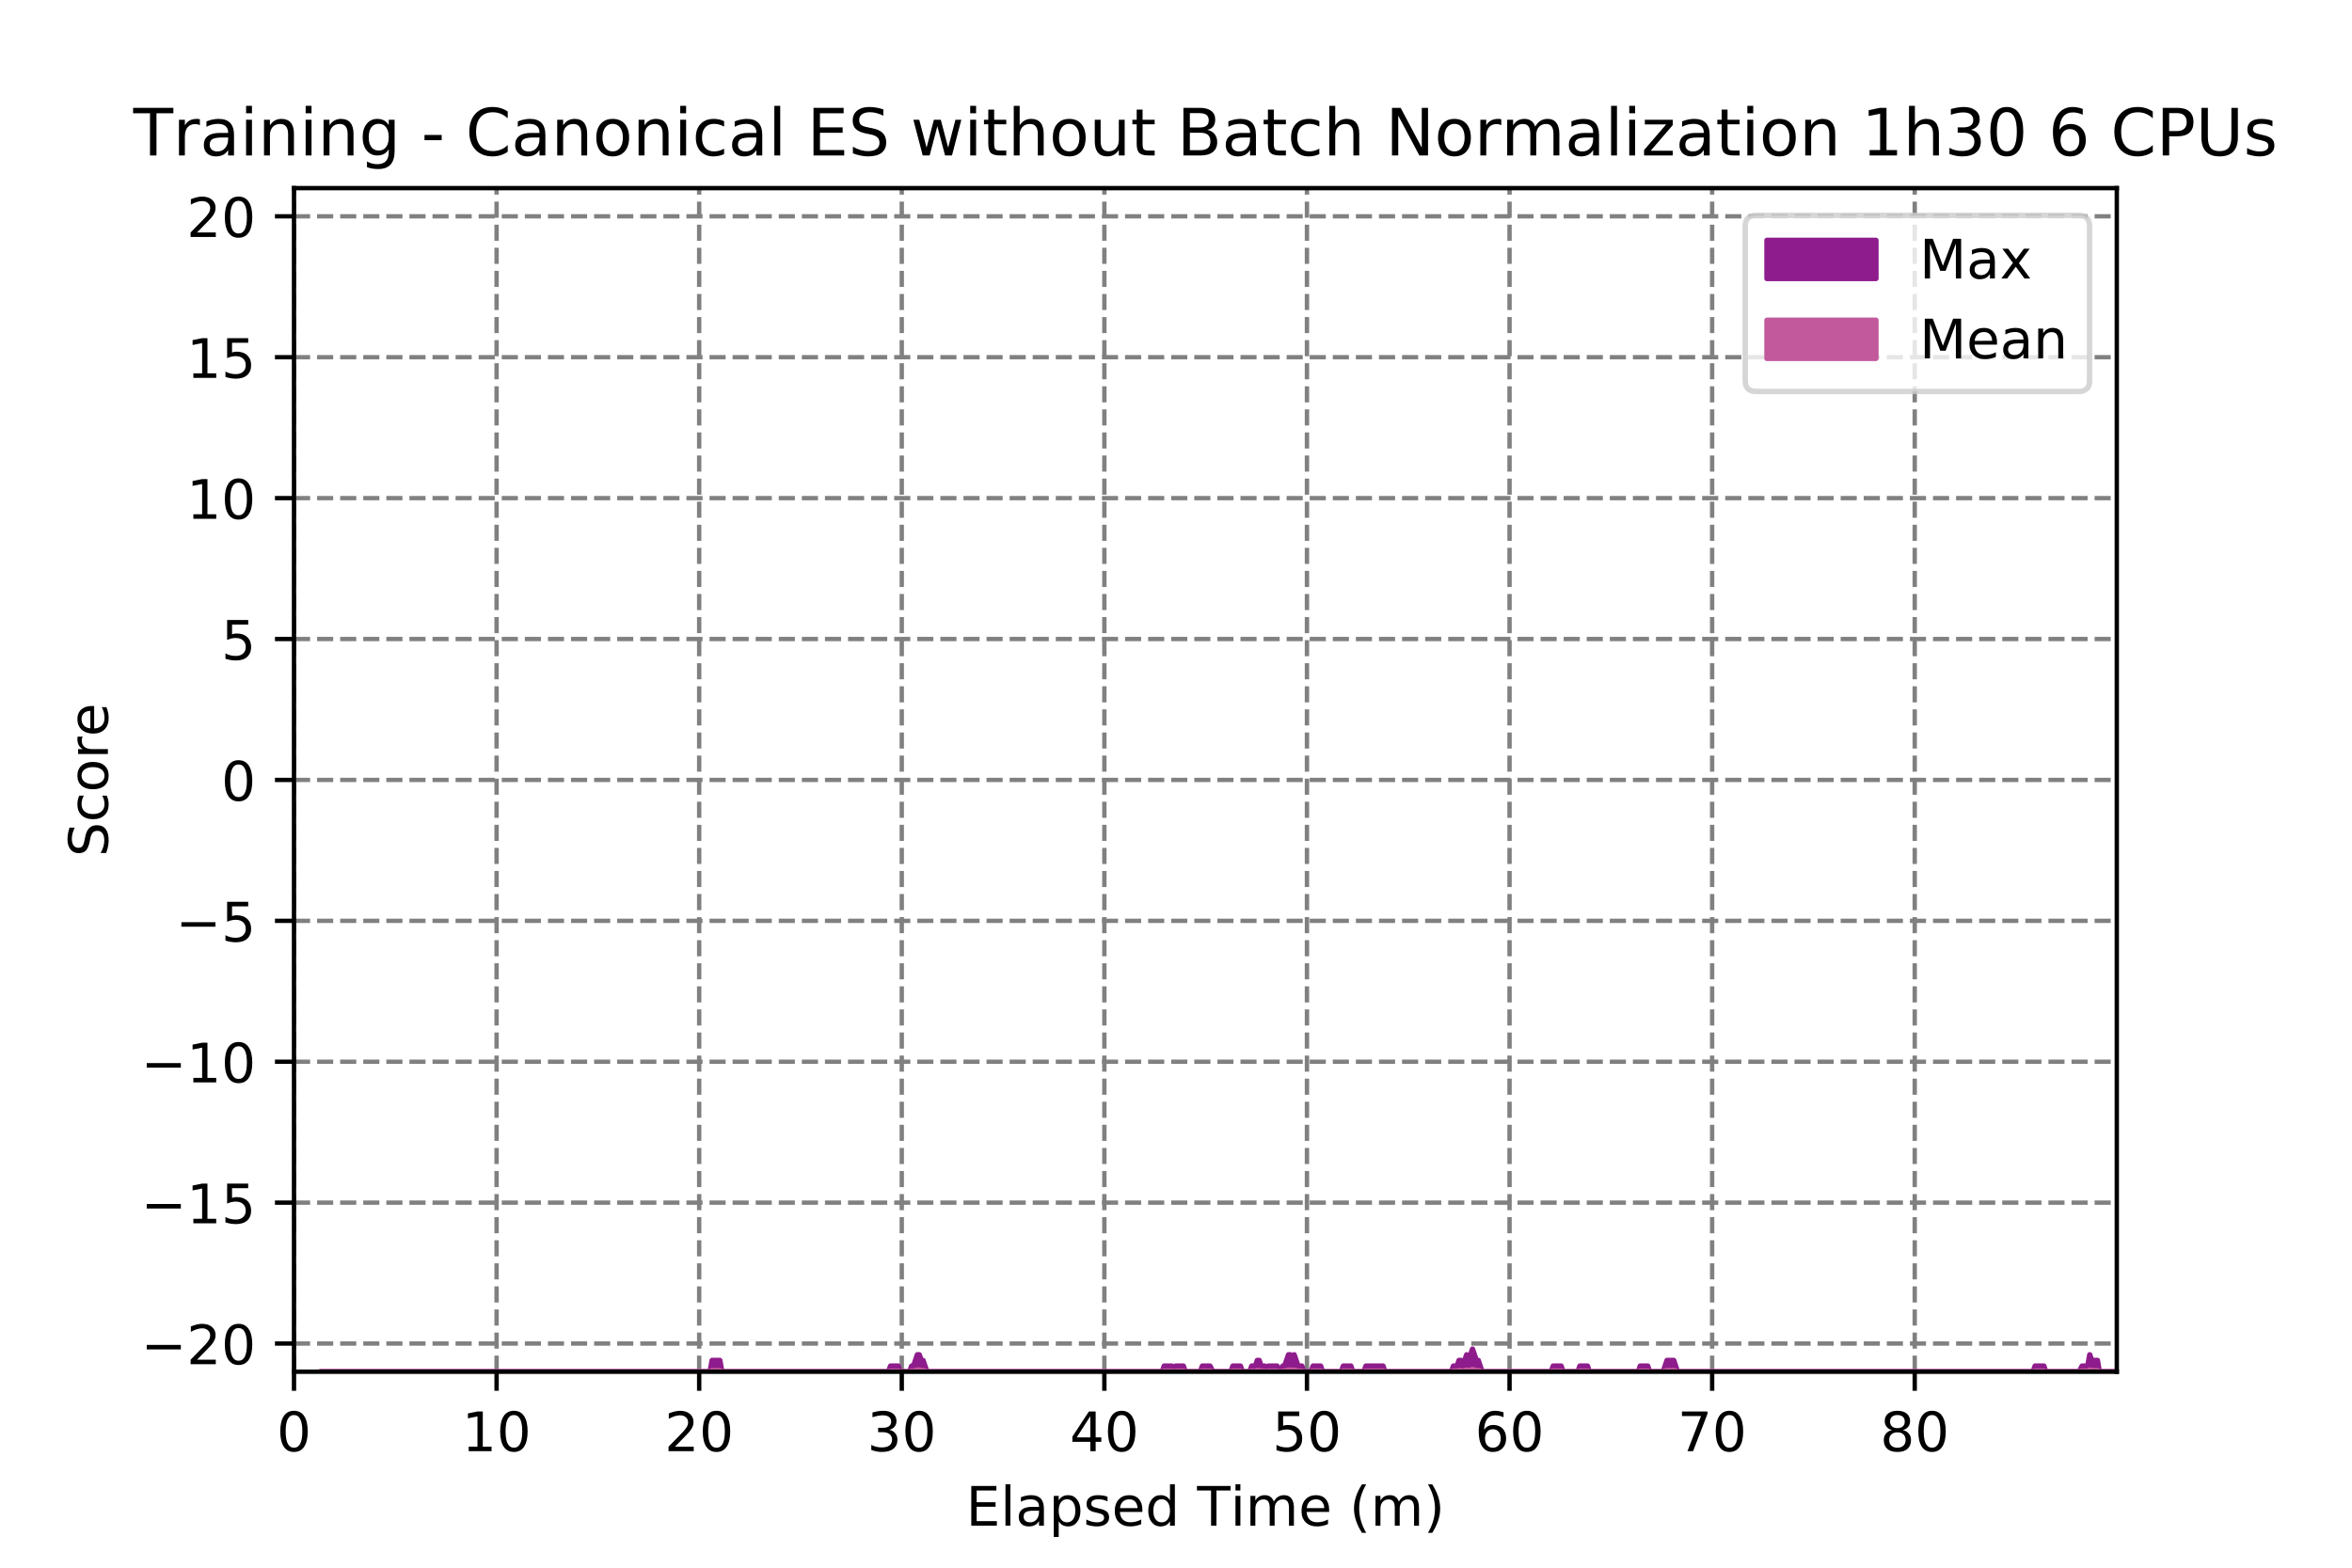 <?xml version="1.0" encoding="utf-8" standalone="no"?>
<!DOCTYPE svg PUBLIC "-//W3C//DTD SVG 1.1//EN"
  "http://www.w3.org/Graphics/SVG/1.1/DTD/svg11.dtd">
<!-- Created with matplotlib (https://matplotlib.org/) -->
<svg height="288pt" version="1.1" viewBox="0 0 432 288" width="432pt" xmlns="http://www.w3.org/2000/svg" xmlns:xlink="http://www.w3.org/1999/xlink">
 <defs>
  <style type="text/css">
*{stroke-linecap:butt;stroke-linejoin:round;}
  </style>
 </defs>
 <g id="figure_1">
  <g id="patch_1">
   <path d="M 0 288 
L 432 288 
L 432 0 
L 0 0 
z
" style="fill:#ffffff;"/>
  </g>
  <g id="axes_1">
   <g id="patch_2">
    <path d="M 54 252 
L 388.8 252 
L 388.8 34.56 
L 54 34.56 
z
" style="fill:#ffffff;"/>
   </g>
   <g id="matplotlib.axis_1">
    <g id="xtick_1">
     <g id="line2d_1">
      <path clip-path="url(#p0e4eba4cfb)" d="M 54 252 
L 54 34.56 
" style="fill:none;stroke:#808080;stroke-dasharray:2.96,1.28;stroke-dashoffset:0;stroke-width:0.8;"/>
     </g>
     <g id="line2d_2">
      <defs>
       <path d="M 0 0 
L 0 3.5 
" id="m7a4d1c4b5d" style="stroke:#000000;stroke-width:0.8;"/>
      </defs>
      <g>
       <use style="stroke:#000000;stroke-width:0.8;" x="54" xlink:href="#m7a4d1c4b5d" y="252"/>
      </g>
     </g>
     <g id="text_1">
      <!-- 0 -->
      <defs>
       <path d="M 31.781 66.406 
Q 24.172 66.406 20.328 58.906 
Q 16.5 51.422 16.5 36.375 
Q 16.5 21.391 20.328 13.891 
Q 24.172 6.391 31.781 6.391 
Q 39.453 6.391 43.281 13.891 
Q 47.125 21.391 47.125 36.375 
Q 47.125 51.422 43.281 58.906 
Q 39.453 66.406 31.781 66.406 
z
M 31.781 74.219 
Q 44.047 74.219 50.516 64.516 
Q 56.984 54.828 56.984 36.375 
Q 56.984 17.969 50.516 8.266 
Q 44.047 -1.422 31.781 -1.422 
Q 19.531 -1.422 13.062 8.266 
Q 6.594 17.969 6.594 36.375 
Q 6.594 54.828 13.062 64.516 
Q 19.531 74.219 31.781 74.219 
z
" id="DejaVuSans-48"/>
      </defs>
      <g transform="translate(50.819 266.598)scale(0.1 -0.1)">
       <use xlink:href="#DejaVuSans-48"/>
      </g>
     </g>
    </g>
    <g id="xtick_2">
     <g id="line2d_3">
      <path clip-path="url(#p0e4eba4cfb)" d="M 91.211 252 
L 91.211 34.56 
" style="fill:none;stroke:#808080;stroke-dasharray:2.96,1.28;stroke-dashoffset:0;stroke-width:0.8;"/>
     </g>
     <g id="line2d_4">
      <g>
       <use style="stroke:#000000;stroke-width:0.8;" x="91.211" xlink:href="#m7a4d1c4b5d" y="252"/>
      </g>
     </g>
     <g id="text_2">
      <!-- 10 -->
      <defs>
       <path d="M 12.406 8.297 
L 28.516 8.297 
L 28.516 63.922 
L 10.984 60.406 
L 10.984 69.391 
L 28.422 72.906 
L 38.281 72.906 
L 38.281 8.297 
L 54.391 8.297 
L 54.391 0 
L 12.406 0 
z
" id="DejaVuSans-49"/>
      </defs>
      <g transform="translate(84.848 266.598)scale(0.1 -0.1)">
       <use xlink:href="#DejaVuSans-49"/>
       <use x="63.623" xlink:href="#DejaVuSans-48"/>
      </g>
     </g>
    </g>
    <g id="xtick_3">
     <g id="line2d_5">
      <path clip-path="url(#p0e4eba4cfb)" d="M 128.421 252 
L 128.421 34.56 
" style="fill:none;stroke:#808080;stroke-dasharray:2.96,1.28;stroke-dashoffset:0;stroke-width:0.8;"/>
     </g>
     <g id="line2d_6">
      <g>
       <use style="stroke:#000000;stroke-width:0.8;" x="128.421" xlink:href="#m7a4d1c4b5d" y="252"/>
      </g>
     </g>
     <g id="text_3">
      <!-- 20 -->
      <defs>
       <path d="M 19.188 8.297 
L 53.609 8.297 
L 53.609 0 
L 7.328 0 
L 7.328 8.297 
Q 12.938 14.109 22.625 23.891 
Q 32.328 33.688 34.812 36.531 
Q 39.547 41.844 41.422 45.531 
Q 43.312 49.219 43.312 52.781 
Q 43.312 58.594 39.234 62.25 
Q 35.156 65.922 28.609 65.922 
Q 23.969 65.922 18.812 64.312 
Q 13.672 62.703 7.812 59.422 
L 7.812 69.391 
Q 13.766 71.781 18.938 73 
Q 24.125 74.219 28.422 74.219 
Q 39.75 74.219 46.484 68.547 
Q 53.219 62.891 53.219 53.422 
Q 53.219 48.922 51.531 44.891 
Q 49.859 40.875 45.406 35.406 
Q 44.188 33.984 37.641 27.219 
Q 31.109 20.453 19.188 8.297 
z
" id="DejaVuSans-50"/>
      </defs>
      <g transform="translate(122.059 266.598)scale(0.1 -0.1)">
       <use xlink:href="#DejaVuSans-50"/>
       <use x="63.623" xlink:href="#DejaVuSans-48"/>
      </g>
     </g>
    </g>
    <g id="xtick_4">
     <g id="line2d_7">
      <path clip-path="url(#p0e4eba4cfb)" d="M 165.632 252 
L 165.632 34.56 
" style="fill:none;stroke:#808080;stroke-dasharray:2.96,1.28;stroke-dashoffset:0;stroke-width:0.8;"/>
     </g>
     <g id="line2d_8">
      <g>
       <use style="stroke:#000000;stroke-width:0.8;" x="165.632" xlink:href="#m7a4d1c4b5d" y="252"/>
      </g>
     </g>
     <g id="text_4">
      <!-- 30 -->
      <defs>
       <path d="M 40.578 39.312 
Q 47.656 37.797 51.625 33 
Q 55.609 28.219 55.609 21.188 
Q 55.609 10.406 48.188 4.484 
Q 40.766 -1.422 27.094 -1.422 
Q 22.516 -1.422 17.656 -0.516 
Q 12.797 0.391 7.625 2.203 
L 7.625 11.719 
Q 11.719 9.328 16.594 8.109 
Q 21.484 6.891 26.812 6.891 
Q 36.078 6.891 40.938 10.547 
Q 45.797 14.203 45.797 21.188 
Q 45.797 27.641 41.281 31.266 
Q 36.766 34.906 28.719 34.906 
L 20.219 34.906 
L 20.219 43.016 
L 29.109 43.016 
Q 36.375 43.016 40.234 45.922 
Q 44.094 48.828 44.094 54.297 
Q 44.094 59.906 40.109 62.906 
Q 36.141 65.922 28.719 65.922 
Q 24.656 65.922 20.016 65.031 
Q 15.375 64.156 9.812 62.312 
L 9.812 71.094 
Q 15.438 72.656 20.344 73.438 
Q 25.25 74.219 29.594 74.219 
Q 40.828 74.219 47.359 69.109 
Q 53.906 64.016 53.906 55.328 
Q 53.906 49.266 50.438 45.094 
Q 46.969 40.922 40.578 39.312 
z
" id="DejaVuSans-51"/>
      </defs>
      <g transform="translate(159.27 266.598)scale(0.1 -0.1)">
       <use xlink:href="#DejaVuSans-51"/>
       <use x="63.623" xlink:href="#DejaVuSans-48"/>
      </g>
     </g>
    </g>
    <g id="xtick_5">
     <g id="line2d_9">
      <path clip-path="url(#p0e4eba4cfb)" d="M 202.843 252 
L 202.843 34.56 
" style="fill:none;stroke:#808080;stroke-dasharray:2.96,1.28;stroke-dashoffset:0;stroke-width:0.8;"/>
     </g>
     <g id="line2d_10">
      <g>
       <use style="stroke:#000000;stroke-width:0.8;" x="202.843" xlink:href="#m7a4d1c4b5d" y="252"/>
      </g>
     </g>
     <g id="text_5">
      <!-- 40 -->
      <defs>
       <path d="M 37.797 64.312 
L 12.891 25.391 
L 37.797 25.391 
z
M 35.203 72.906 
L 47.609 72.906 
L 47.609 25.391 
L 58.016 25.391 
L 58.016 17.188 
L 47.609 17.188 
L 47.609 0 
L 37.797 0 
L 37.797 17.188 
L 4.891 17.188 
L 4.891 26.703 
z
" id="DejaVuSans-52"/>
      </defs>
      <g transform="translate(196.48 266.598)scale(0.1 -0.1)">
       <use xlink:href="#DejaVuSans-52"/>
       <use x="63.623" xlink:href="#DejaVuSans-48"/>
      </g>
     </g>
    </g>
    <g id="xtick_6">
     <g id="line2d_11">
      <path clip-path="url(#p0e4eba4cfb)" d="M 240.053 252 
L 240.053 34.56 
" style="fill:none;stroke:#808080;stroke-dasharray:2.96,1.28;stroke-dashoffset:0;stroke-width:0.8;"/>
     </g>
     <g id="line2d_12">
      <g>
       <use style="stroke:#000000;stroke-width:0.8;" x="240.053" xlink:href="#m7a4d1c4b5d" y="252"/>
      </g>
     </g>
     <g id="text_6">
      <!-- 50 -->
      <defs>
       <path d="M 10.797 72.906 
L 49.516 72.906 
L 49.516 64.594 
L 19.828 64.594 
L 19.828 46.734 
Q 21.969 47.469 24.109 47.828 
Q 26.266 48.188 28.422 48.188 
Q 40.625 48.188 47.75 41.5 
Q 54.891 34.812 54.891 23.391 
Q 54.891 11.625 47.562 5.094 
Q 40.234 -1.422 26.906 -1.422 
Q 22.312 -1.422 17.547 -0.641 
Q 12.797 0.141 7.719 1.703 
L 7.719 11.625 
Q 12.109 9.234 16.797 8.062 
Q 21.484 6.891 26.703 6.891 
Q 35.156 6.891 40.078 11.328 
Q 45.016 15.766 45.016 23.391 
Q 45.016 31 40.078 35.438 
Q 35.156 39.891 26.703 39.891 
Q 22.75 39.891 18.812 39.016 
Q 14.891 38.141 10.797 36.281 
z
" id="DejaVuSans-53"/>
      </defs>
      <g transform="translate(233.691 266.598)scale(0.1 -0.1)">
       <use xlink:href="#DejaVuSans-53"/>
       <use x="63.623" xlink:href="#DejaVuSans-48"/>
      </g>
     </g>
    </g>
    <g id="xtick_7">
     <g id="line2d_13">
      <path clip-path="url(#p0e4eba4cfb)" d="M 277.264 252 
L 277.264 34.56 
" style="fill:none;stroke:#808080;stroke-dasharray:2.96,1.28;stroke-dashoffset:0;stroke-width:0.8;"/>
     </g>
     <g id="line2d_14">
      <g>
       <use style="stroke:#000000;stroke-width:0.8;" x="277.264" xlink:href="#m7a4d1c4b5d" y="252"/>
      </g>
     </g>
     <g id="text_7">
      <!-- 60 -->
      <defs>
       <path d="M 33.016 40.375 
Q 26.375 40.375 22.484 35.828 
Q 18.609 31.297 18.609 23.391 
Q 18.609 15.531 22.484 10.953 
Q 26.375 6.391 33.016 6.391 
Q 39.656 6.391 43.531 10.953 
Q 47.406 15.531 47.406 23.391 
Q 47.406 31.297 43.531 35.828 
Q 39.656 40.375 33.016 40.375 
z
M 52.594 71.297 
L 52.594 62.312 
Q 48.875 64.062 45.094 64.984 
Q 41.312 65.922 37.594 65.922 
Q 27.828 65.922 22.672 59.328 
Q 17.531 52.734 16.797 39.406 
Q 19.672 43.656 24.016 45.922 
Q 28.375 48.188 33.594 48.188 
Q 44.578 48.188 50.953 41.516 
Q 57.328 34.859 57.328 23.391 
Q 57.328 12.156 50.688 5.359 
Q 44.047 -1.422 33.016 -1.422 
Q 20.359 -1.422 13.672 8.266 
Q 6.984 17.969 6.984 36.375 
Q 6.984 53.656 15.188 63.938 
Q 23.391 74.219 37.203 74.219 
Q 40.922 74.219 44.703 73.484 
Q 48.484 72.75 52.594 71.297 
z
" id="DejaVuSans-54"/>
      </defs>
      <g transform="translate(270.902 266.598)scale(0.1 -0.1)">
       <use xlink:href="#DejaVuSans-54"/>
       <use x="63.623" xlink:href="#DejaVuSans-48"/>
      </g>
     </g>
    </g>
    <g id="xtick_8">
     <g id="line2d_15">
      <path clip-path="url(#p0e4eba4cfb)" d="M 314.475 252 
L 314.475 34.56 
" style="fill:none;stroke:#808080;stroke-dasharray:2.96,1.28;stroke-dashoffset:0;stroke-width:0.8;"/>
     </g>
     <g id="line2d_16">
      <g>
       <use style="stroke:#000000;stroke-width:0.8;" x="314.475" xlink:href="#m7a4d1c4b5d" y="252"/>
      </g>
     </g>
     <g id="text_8">
      <!-- 70 -->
      <defs>
       <path d="M 8.203 72.906 
L 55.078 72.906 
L 55.078 68.703 
L 28.609 0 
L 18.312 0 
L 43.219 64.594 
L 8.203 64.594 
z
" id="DejaVuSans-55"/>
      </defs>
      <g transform="translate(308.112 266.598)scale(0.1 -0.1)">
       <use xlink:href="#DejaVuSans-55"/>
       <use x="63.623" xlink:href="#DejaVuSans-48"/>
      </g>
     </g>
    </g>
    <g id="xtick_9">
     <g id="line2d_17">
      <path clip-path="url(#p0e4eba4cfb)" d="M 351.686 252 
L 351.686 34.56 
" style="fill:none;stroke:#808080;stroke-dasharray:2.96,1.28;stroke-dashoffset:0;stroke-width:0.8;"/>
     </g>
     <g id="line2d_18">
      <g>
       <use style="stroke:#000000;stroke-width:0.8;" x="351.686" xlink:href="#m7a4d1c4b5d" y="252"/>
      </g>
     </g>
     <g id="text_9">
      <!-- 80 -->
      <defs>
       <path d="M 31.781 34.625 
Q 24.75 34.625 20.719 30.859 
Q 16.703 27.094 16.703 20.516 
Q 16.703 13.922 20.719 10.156 
Q 24.75 6.391 31.781 6.391 
Q 38.812 6.391 42.859 10.172 
Q 46.922 13.969 46.922 20.516 
Q 46.922 27.094 42.891 30.859 
Q 38.875 34.625 31.781 34.625 
z
M 21.922 38.812 
Q 15.578 40.375 12.031 44.719 
Q 8.5 49.078 8.5 55.328 
Q 8.5 64.062 14.719 69.141 
Q 20.953 74.219 31.781 74.219 
Q 42.672 74.219 48.875 69.141 
Q 55.078 64.062 55.078 55.328 
Q 55.078 49.078 51.531 44.719 
Q 48 40.375 41.703 38.812 
Q 48.828 37.156 52.797 32.312 
Q 56.781 27.484 56.781 20.516 
Q 56.781 9.906 50.312 4.234 
Q 43.844 -1.422 31.781 -1.422 
Q 19.734 -1.422 13.25 4.234 
Q 6.781 9.906 6.781 20.516 
Q 6.781 27.484 10.781 32.312 
Q 14.797 37.156 21.922 38.812 
z
M 18.312 54.391 
Q 18.312 48.734 21.844 45.562 
Q 25.391 42.391 31.781 42.391 
Q 38.141 42.391 41.719 45.562 
Q 45.312 48.734 45.312 54.391 
Q 45.312 60.062 41.719 63.234 
Q 38.141 66.406 31.781 66.406 
Q 25.391 66.406 21.844 63.234 
Q 18.312 60.062 18.312 54.391 
z
" id="DejaVuSans-56"/>
      </defs>
      <g transform="translate(345.323 266.598)scale(0.1 -0.1)">
       <use xlink:href="#DejaVuSans-56"/>
       <use x="63.623" xlink:href="#DejaVuSans-48"/>
      </g>
     </g>
    </g>
    <g id="text_10">
     <!-- Elapsed Time (m) -->
     <defs>
      <path d="M 9.812 72.906 
L 55.906 72.906 
L 55.906 64.594 
L 19.672 64.594 
L 19.672 43.016 
L 54.391 43.016 
L 54.391 34.719 
L 19.672 34.719 
L 19.672 8.297 
L 56.781 8.297 
L 56.781 0 
L 9.812 0 
z
" id="DejaVuSans-69"/>
      <path d="M 9.422 75.984 
L 18.406 75.984 
L 18.406 0 
L 9.422 0 
z
" id="DejaVuSans-108"/>
      <path d="M 34.281 27.484 
Q 23.391 27.484 19.188 25 
Q 14.984 22.516 14.984 16.5 
Q 14.984 11.719 18.141 8.906 
Q 21.297 6.109 26.703 6.109 
Q 34.188 6.109 38.703 11.406 
Q 43.219 16.703 43.219 25.484 
L 43.219 27.484 
z
M 52.203 31.203 
L 52.203 0 
L 43.219 0 
L 43.219 8.297 
Q 40.141 3.328 35.547 0.953 
Q 30.953 -1.422 24.312 -1.422 
Q 15.922 -1.422 10.953 3.297 
Q 6 8.016 6 15.922 
Q 6 25.141 12.172 29.828 
Q 18.359 34.516 30.609 34.516 
L 43.219 34.516 
L 43.219 35.406 
Q 43.219 41.609 39.141 45 
Q 35.062 48.391 27.688 48.391 
Q 23 48.391 18.547 47.266 
Q 14.109 46.141 10.016 43.891 
L 10.016 52.203 
Q 14.938 54.109 19.578 55.047 
Q 24.219 56 28.609 56 
Q 40.484 56 46.344 49.844 
Q 52.203 43.703 52.203 31.203 
z
" id="DejaVuSans-97"/>
      <path d="M 18.109 8.203 
L 18.109 -20.797 
L 9.078 -20.797 
L 9.078 54.688 
L 18.109 54.688 
L 18.109 46.391 
Q 20.953 51.266 25.266 53.625 
Q 29.594 56 35.594 56 
Q 45.562 56 51.781 48.094 
Q 58.016 40.188 58.016 27.297 
Q 58.016 14.406 51.781 6.484 
Q 45.562 -1.422 35.594 -1.422 
Q 29.594 -1.422 25.266 0.953 
Q 20.953 3.328 18.109 8.203 
z
M 48.688 27.297 
Q 48.688 37.203 44.609 42.844 
Q 40.531 48.484 33.406 48.484 
Q 26.266 48.484 22.188 42.844 
Q 18.109 37.203 18.109 27.297 
Q 18.109 17.391 22.188 11.75 
Q 26.266 6.109 33.406 6.109 
Q 40.531 6.109 44.609 11.75 
Q 48.688 17.391 48.688 27.297 
z
" id="DejaVuSans-112"/>
      <path d="M 44.281 53.078 
L 44.281 44.578 
Q 40.484 46.531 36.375 47.5 
Q 32.281 48.484 27.875 48.484 
Q 21.188 48.484 17.844 46.438 
Q 14.5 44.391 14.5 40.281 
Q 14.5 37.156 16.891 35.375 
Q 19.281 33.594 26.516 31.984 
L 29.594 31.297 
Q 39.156 29.25 43.188 25.516 
Q 47.219 21.781 47.219 15.094 
Q 47.219 7.469 41.188 3.016 
Q 35.156 -1.422 24.609 -1.422 
Q 20.219 -1.422 15.453 -0.562 
Q 10.688 0.297 5.422 2 
L 5.422 11.281 
Q 10.406 8.688 15.234 7.391 
Q 20.062 6.109 24.812 6.109 
Q 31.156 6.109 34.562 8.281 
Q 37.984 10.453 37.984 14.406 
Q 37.984 18.062 35.516 20.016 
Q 33.062 21.969 24.703 23.781 
L 21.578 24.516 
Q 13.234 26.266 9.516 29.906 
Q 5.812 33.547 5.812 39.891 
Q 5.812 47.609 11.281 51.797 
Q 16.75 56 26.812 56 
Q 31.781 56 36.172 55.266 
Q 40.578 54.547 44.281 53.078 
z
" id="DejaVuSans-115"/>
      <path d="M 56.203 29.594 
L 56.203 25.203 
L 14.891 25.203 
Q 15.484 15.922 20.484 11.062 
Q 25.484 6.203 34.422 6.203 
Q 39.594 6.203 44.453 7.469 
Q 49.312 8.734 54.109 11.281 
L 54.109 2.781 
Q 49.266 0.734 44.188 -0.344 
Q 39.109 -1.422 33.891 -1.422 
Q 20.797 -1.422 13.156 6.188 
Q 5.516 13.812 5.516 26.812 
Q 5.516 40.234 12.766 48.109 
Q 20.016 56 32.328 56 
Q 43.359 56 49.781 48.891 
Q 56.203 41.797 56.203 29.594 
z
M 47.219 32.234 
Q 47.125 39.594 43.094 43.984 
Q 39.062 48.391 32.422 48.391 
Q 24.906 48.391 20.391 44.141 
Q 15.875 39.891 15.188 32.172 
z
" id="DejaVuSans-101"/>
      <path d="M 45.406 46.391 
L 45.406 75.984 
L 54.391 75.984 
L 54.391 0 
L 45.406 0 
L 45.406 8.203 
Q 42.578 3.328 38.25 0.953 
Q 33.938 -1.422 27.875 -1.422 
Q 17.969 -1.422 11.734 6.484 
Q 5.516 14.406 5.516 27.297 
Q 5.516 40.188 11.734 48.094 
Q 17.969 56 27.875 56 
Q 33.938 56 38.25 53.625 
Q 42.578 51.266 45.406 46.391 
z
M 14.797 27.297 
Q 14.797 17.391 18.875 11.75 
Q 22.953 6.109 30.078 6.109 
Q 37.203 6.109 41.297 11.75 
Q 45.406 17.391 45.406 27.297 
Q 45.406 37.203 41.297 42.844 
Q 37.203 48.484 30.078 48.484 
Q 22.953 48.484 18.875 42.844 
Q 14.797 37.203 14.797 27.297 
z
" id="DejaVuSans-100"/>
      <path id="DejaVuSans-32"/>
      <path d="M -0.297 72.906 
L 61.375 72.906 
L 61.375 64.594 
L 35.5 64.594 
L 35.5 0 
L 25.594 0 
L 25.594 64.594 
L -0.297 64.594 
z
" id="DejaVuSans-84"/>
      <path d="M 9.422 54.688 
L 18.406 54.688 
L 18.406 0 
L 9.422 0 
z
M 9.422 75.984 
L 18.406 75.984 
L 18.406 64.594 
L 9.422 64.594 
z
" id="DejaVuSans-105"/>
      <path d="M 52 44.188 
Q 55.375 50.25 60.062 53.125 
Q 64.75 56 71.094 56 
Q 79.641 56 84.281 50.016 
Q 88.922 44.047 88.922 33.016 
L 88.922 0 
L 79.891 0 
L 79.891 32.719 
Q 79.891 40.578 77.094 44.375 
Q 74.312 48.188 68.609 48.188 
Q 61.625 48.188 57.562 43.547 
Q 53.516 38.922 53.516 30.906 
L 53.516 0 
L 44.484 0 
L 44.484 32.719 
Q 44.484 40.625 41.703 44.406 
Q 38.922 48.188 33.109 48.188 
Q 26.219 48.188 22.156 43.531 
Q 18.109 38.875 18.109 30.906 
L 18.109 0 
L 9.078 0 
L 9.078 54.688 
L 18.109 54.688 
L 18.109 46.188 
Q 21.188 51.219 25.484 53.609 
Q 29.781 56 35.688 56 
Q 41.656 56 45.828 52.969 
Q 50 49.953 52 44.188 
z
" id="DejaVuSans-109"/>
      <path d="M 31 75.875 
Q 24.469 64.656 21.281 53.656 
Q 18.109 42.672 18.109 31.391 
Q 18.109 20.125 21.312 9.062 
Q 24.516 -2 31 -13.188 
L 23.188 -13.188 
Q 15.875 -1.703 12.234 9.375 
Q 8.594 20.453 8.594 31.391 
Q 8.594 42.281 12.203 53.312 
Q 15.828 64.359 23.188 75.875 
z
" id="DejaVuSans-40"/>
      <path d="M 8.016 75.875 
L 15.828 75.875 
Q 23.141 64.359 26.781 53.312 
Q 30.422 42.281 30.422 31.391 
Q 30.422 20.453 26.781 9.375 
Q 23.141 -1.703 15.828 -13.188 
L 8.016 -13.188 
Q 14.5 -2 17.703 9.062 
Q 20.906 20.125 20.906 31.391 
Q 20.906 42.672 17.703 53.656 
Q 14.5 64.656 8.016 75.875 
z
" id="DejaVuSans-41"/>
     </defs>
     <g transform="translate(177.42 280.277)scale(0.1 -0.1)">
      <use xlink:href="#DejaVuSans-69"/>
      <use x="63.184" xlink:href="#DejaVuSans-108"/>
      <use x="90.967" xlink:href="#DejaVuSans-97"/>
      <use x="152.246" xlink:href="#DejaVuSans-112"/>
      <use x="215.723" xlink:href="#DejaVuSans-115"/>
      <use x="267.822" xlink:href="#DejaVuSans-101"/>
      <use x="329.346" xlink:href="#DejaVuSans-100"/>
      <use x="392.822" xlink:href="#DejaVuSans-32"/>
      <use x="424.609" xlink:href="#DejaVuSans-84"/>
      <use x="485.646" xlink:href="#DejaVuSans-105"/>
      <use x="513.43" xlink:href="#DejaVuSans-109"/>
      <use x="610.842" xlink:href="#DejaVuSans-101"/>
      <use x="672.365" xlink:href="#DejaVuSans-32"/>
      <use x="704.152" xlink:href="#DejaVuSans-40"/>
      <use x="743.166" xlink:href="#DejaVuSans-109"/>
      <use x="840.578" xlink:href="#DejaVuSans-41"/>
     </g>
    </g>
   </g>
   <g id="matplotlib.axis_2">
    <g id="ytick_1">
     <g id="line2d_19">
      <path clip-path="url(#p0e4eba4cfb)" d="M 54 246.823 
L 388.8 246.823 
" style="fill:none;stroke:#808080;stroke-dasharray:2.96,1.28;stroke-dashoffset:0;stroke-width:0.8;"/>
     </g>
     <g id="line2d_20">
      <defs>
       <path d="M 0 0 
L -3.5 0 
" id="m9f21be0271" style="stroke:#000000;stroke-width:0.8;"/>
      </defs>
      <g>
       <use style="stroke:#000000;stroke-width:0.8;" x="54" xlink:href="#m9f21be0271" y="246.823"/>
      </g>
     </g>
     <g id="text_11">
      <!-- −20 -->
      <defs>
       <path d="M 10.594 35.5 
L 73.188 35.5 
L 73.188 27.203 
L 10.594 27.203 
z
" id="DejaVuSans-8722"/>
      </defs>
      <g transform="translate(25.895 250.622)scale(0.1 -0.1)">
       <use xlink:href="#DejaVuSans-8722"/>
       <use x="83.789" xlink:href="#DejaVuSans-50"/>
       <use x="147.412" xlink:href="#DejaVuSans-48"/>
      </g>
     </g>
    </g>
    <g id="ytick_2">
     <g id="line2d_21">
      <path clip-path="url(#p0e4eba4cfb)" d="M 54 220.937 
L 388.8 220.937 
" style="fill:none;stroke:#808080;stroke-dasharray:2.96,1.28;stroke-dashoffset:0;stroke-width:0.8;"/>
     </g>
     <g id="line2d_22">
      <g>
       <use style="stroke:#000000;stroke-width:0.8;" x="54" xlink:href="#m9f21be0271" y="220.937"/>
      </g>
     </g>
     <g id="text_12">
      <!-- −15 -->
      <g transform="translate(25.895 224.736)scale(0.1 -0.1)">
       <use xlink:href="#DejaVuSans-8722"/>
       <use x="83.789" xlink:href="#DejaVuSans-49"/>
       <use x="147.412" xlink:href="#DejaVuSans-53"/>
      </g>
     </g>
    </g>
    <g id="ytick_3">
     <g id="line2d_23">
      <path clip-path="url(#p0e4eba4cfb)" d="M 54 195.051 
L 388.8 195.051 
" style="fill:none;stroke:#808080;stroke-dasharray:2.96,1.28;stroke-dashoffset:0;stroke-width:0.8;"/>
     </g>
     <g id="line2d_24">
      <g>
       <use style="stroke:#000000;stroke-width:0.8;" x="54" xlink:href="#m9f21be0271" y="195.051"/>
      </g>
     </g>
     <g id="text_13">
      <!-- −10 -->
      <g transform="translate(25.895 198.851)scale(0.1 -0.1)">
       <use xlink:href="#DejaVuSans-8722"/>
       <use x="83.789" xlink:href="#DejaVuSans-49"/>
       <use x="147.412" xlink:href="#DejaVuSans-48"/>
      </g>
     </g>
    </g>
    <g id="ytick_4">
     <g id="line2d_25">
      <path clip-path="url(#p0e4eba4cfb)" d="M 54 169.166 
L 388.8 169.166 
" style="fill:none;stroke:#808080;stroke-dasharray:2.96,1.28;stroke-dashoffset:0;stroke-width:0.8;"/>
     </g>
     <g id="line2d_26">
      <g>
       <use style="stroke:#000000;stroke-width:0.8;" x="54" xlink:href="#m9f21be0271" y="169.166"/>
      </g>
     </g>
     <g id="text_14">
      <!-- −5 -->
      <g transform="translate(32.258 172.965)scale(0.1 -0.1)">
       <use xlink:href="#DejaVuSans-8722"/>
       <use x="83.789" xlink:href="#DejaVuSans-53"/>
      </g>
     </g>
    </g>
    <g id="ytick_5">
     <g id="line2d_27">
      <path clip-path="url(#p0e4eba4cfb)" d="M 54 143.28 
L 388.8 143.28 
" style="fill:none;stroke:#808080;stroke-dasharray:2.96,1.28;stroke-dashoffset:0;stroke-width:0.8;"/>
     </g>
     <g id="line2d_28">
      <g>
       <use style="stroke:#000000;stroke-width:0.8;" x="54" xlink:href="#m9f21be0271" y="143.28"/>
      </g>
     </g>
     <g id="text_15">
      <!-- 0 -->
      <g transform="translate(40.638 147.079)scale(0.1 -0.1)">
       <use xlink:href="#DejaVuSans-48"/>
      </g>
     </g>
    </g>
    <g id="ytick_6">
     <g id="line2d_29">
      <path clip-path="url(#p0e4eba4cfb)" d="M 54 117.394 
L 388.8 117.394 
" style="fill:none;stroke:#808080;stroke-dasharray:2.96,1.28;stroke-dashoffset:0;stroke-width:0.8;"/>
     </g>
     <g id="line2d_30">
      <g>
       <use style="stroke:#000000;stroke-width:0.8;" x="54" xlink:href="#m9f21be0271" y="117.394"/>
      </g>
     </g>
     <g id="text_16">
      <!-- 5 -->
      <g transform="translate(40.638 121.194)scale(0.1 -0.1)">
       <use xlink:href="#DejaVuSans-53"/>
      </g>
     </g>
    </g>
    <g id="ytick_7">
     <g id="line2d_31">
      <path clip-path="url(#p0e4eba4cfb)" d="M 54 91.509 
L 388.8 91.509 
" style="fill:none;stroke:#808080;stroke-dasharray:2.96,1.28;stroke-dashoffset:0;stroke-width:0.8;"/>
     </g>
     <g id="line2d_32">
      <g>
       <use style="stroke:#000000;stroke-width:0.8;" x="54" xlink:href="#m9f21be0271" y="91.509"/>
      </g>
     </g>
     <g id="text_17">
      <!-- 10 -->
      <g transform="translate(34.275 95.308)scale(0.1 -0.1)">
       <use xlink:href="#DejaVuSans-49"/>
       <use x="63.623" xlink:href="#DejaVuSans-48"/>
      </g>
     </g>
    </g>
    <g id="ytick_8">
     <g id="line2d_33">
      <path clip-path="url(#p0e4eba4cfb)" d="M 54 65.623 
L 388.8 65.623 
" style="fill:none;stroke:#808080;stroke-dasharray:2.96,1.28;stroke-dashoffset:0;stroke-width:0.8;"/>
     </g>
     <g id="line2d_34">
      <g>
       <use style="stroke:#000000;stroke-width:0.8;" x="54" xlink:href="#m9f21be0271" y="65.623"/>
      </g>
     </g>
     <g id="text_18">
      <!-- 15 -->
      <g transform="translate(34.275 69.422)scale(0.1 -0.1)">
       <use xlink:href="#DejaVuSans-49"/>
       <use x="63.623" xlink:href="#DejaVuSans-53"/>
      </g>
     </g>
    </g>
    <g id="ytick_9">
     <g id="line2d_35">
      <path clip-path="url(#p0e4eba4cfb)" d="M 54 39.737 
L 388.8 39.737 
" style="fill:none;stroke:#808080;stroke-dasharray:2.96,1.28;stroke-dashoffset:0;stroke-width:0.8;"/>
     </g>
     <g id="line2d_36">
      <g>
       <use style="stroke:#000000;stroke-width:0.8;" x="54" xlink:href="#m9f21be0271" y="39.737"/>
      </g>
     </g>
     <g id="text_19">
      <!-- 20 -->
      <g transform="translate(34.275 43.536)scale(0.1 -0.1)">
       <use xlink:href="#DejaVuSans-50"/>
       <use x="63.623" xlink:href="#DejaVuSans-48"/>
      </g>
     </g>
    </g>
    <g id="text_20">
     <!-- Score -->
     <defs>
      <path d="M 53.516 70.516 
L 53.516 60.891 
Q 47.906 63.578 42.922 64.891 
Q 37.938 66.219 33.297 66.219 
Q 25.25 66.219 20.875 63.094 
Q 16.5 59.969 16.5 54.203 
Q 16.5 49.359 19.406 46.891 
Q 22.312 44.438 30.422 42.922 
L 36.375 41.703 
Q 47.406 39.594 52.656 34.297 
Q 57.906 29 57.906 20.125 
Q 57.906 9.516 50.797 4.047 
Q 43.703 -1.422 29.984 -1.422 
Q 24.812 -1.422 18.969 -0.25 
Q 13.141 0.922 6.891 3.219 
L 6.891 13.375 
Q 12.891 10.016 18.656 8.297 
Q 24.422 6.594 29.984 6.594 
Q 38.422 6.594 43.016 9.906 
Q 47.609 13.234 47.609 19.391 
Q 47.609 24.75 44.312 27.781 
Q 41.016 30.812 33.5 32.328 
L 27.484 33.5 
Q 16.453 35.688 11.516 40.375 
Q 6.594 45.062 6.594 53.422 
Q 6.594 63.094 13.406 68.656 
Q 20.219 74.219 32.172 74.219 
Q 37.312 74.219 42.625 73.281 
Q 47.953 72.359 53.516 70.516 
z
" id="DejaVuSans-83"/>
      <path d="M 48.781 52.594 
L 48.781 44.188 
Q 44.969 46.297 41.141 47.344 
Q 37.312 48.391 33.406 48.391 
Q 24.656 48.391 19.812 42.844 
Q 14.984 37.312 14.984 27.297 
Q 14.984 17.281 19.812 11.734 
Q 24.656 6.203 33.406 6.203 
Q 37.312 6.203 41.141 7.25 
Q 44.969 8.297 48.781 10.406 
L 48.781 2.094 
Q 45.016 0.344 40.984 -0.531 
Q 36.969 -1.422 32.422 -1.422 
Q 20.062 -1.422 12.781 6.344 
Q 5.516 14.109 5.516 27.297 
Q 5.516 40.672 12.859 48.328 
Q 20.219 56 33.016 56 
Q 37.156 56 41.109 55.141 
Q 45.062 54.297 48.781 52.594 
z
" id="DejaVuSans-99"/>
      <path d="M 30.609 48.391 
Q 23.391 48.391 19.188 42.75 
Q 14.984 37.109 14.984 27.297 
Q 14.984 17.484 19.156 11.844 
Q 23.344 6.203 30.609 6.203 
Q 37.797 6.203 41.984 11.859 
Q 46.188 17.531 46.188 27.297 
Q 46.188 37.016 41.984 42.703 
Q 37.797 48.391 30.609 48.391 
z
M 30.609 56 
Q 42.328 56 49.016 48.375 
Q 55.719 40.766 55.719 27.297 
Q 55.719 13.875 49.016 6.219 
Q 42.328 -1.422 30.609 -1.422 
Q 18.844 -1.422 12.172 6.219 
Q 5.516 13.875 5.516 27.297 
Q 5.516 40.766 12.172 48.375 
Q 18.844 56 30.609 56 
z
" id="DejaVuSans-111"/>
      <path d="M 41.109 46.297 
Q 39.594 47.172 37.812 47.578 
Q 36.031 48 33.891 48 
Q 26.266 48 22.188 43.047 
Q 18.109 38.094 18.109 28.812 
L 18.109 0 
L 9.078 0 
L 9.078 54.688 
L 18.109 54.688 
L 18.109 46.188 
Q 20.953 51.172 25.484 53.578 
Q 30.031 56 36.531 56 
Q 37.453 56 38.578 55.875 
Q 39.703 55.766 41.062 55.516 
z
" id="DejaVuSans-114"/>
     </defs>
     <g transform="translate(19.816 157.393)rotate(-90)scale(0.1 -0.1)">
      <use xlink:href="#DejaVuSans-83"/>
      <use x="63.477" xlink:href="#DejaVuSans-99"/>
      <use x="118.457" xlink:href="#DejaVuSans-111"/>
      <use x="179.639" xlink:href="#DejaVuSans-114"/>
      <use x="220.721" xlink:href="#DejaVuSans-101"/>
     </g>
    </g>
   </g>
   <g id="PolyCollection_1">
    <defs>
     <path d="M 58.857 -36 
L 58.857 -36 
L 59.205 -36 
L 59.549 -36 
L 59.884 -36 
L 60.235 -36 
L 60.586 -36 
L 60.936 -36 
L 61.287 -36 
L 61.63 -36 
L 61.989 -36 
L 62.341 -36 
L 62.702 -36 
L 63.057 -36 
L 63.391 -36 
L 63.727 -36 
L 64.084 -36 
L 64.424 -36 
L 64.776 -36 
L 65.134 -36 
L 65.481 -36 
L 65.815 -36 
L 66.165 -36 
L 66.514 -36 
L 66.859 -36 
L 67.197 -36 
L 67.538 -36 
L 67.883 -36 
L 68.226 -36 
L 68.573 -36 
L 68.918 -36 
L 69.273 -36 
L 69.621 -36 
L 69.968 -36 
L 70.318 -36 
L 70.664 -36 
L 70.989 -36 
L 71.33 -36 
L 71.679 -36 
L 72.025 -36 
L 72.368 -36 
L 72.714 -36 
L 73.056 -36 
L 73.396 -36 
L 73.756 -36 
L 74.093 -36 
L 74.433 -36 
L 74.779 -36 
L 75.122 -36 
L 75.471 -36 
L 75.82 -36 
L 76.168 -36 
L 76.502 -36 
L 76.832 -36 
L 77.176 -36 
L 77.521 -36 
L 77.87 -36 
L 78.223 -36 
L 78.566 -36 
L 78.918 -36 
L 79.262 -36 
L 79.609 -36 
L 79.966 -36 
L 80.306 -36 
L 80.647 -36 
L 80.989 -36 
L 81.333 -36 
L 81.672 -36 
L 82.015 -36 
L 82.37 -36 
L 82.72 -36 
L 83.072 -36 
L 83.415 -36 
L 83.764 -36 
L 84.105 -36 
L 84.454 -36 
L 84.807 -36 
L 85.152 -36 
L 85.506 -36 
L 85.851 -36 
L 86.197 -36 
L 86.545 -36 
L 86.896 -36 
L 87.231 -36 
L 87.58 -36 
L 87.925 -36 
L 88.268 -36 
L 88.607 -36 
L 88.949 -36 
L 89.286 -36 
L 89.622 -36 
L 89.969 -36 
L 90.319 -36 
L 90.66 -36 
L 91.004 -36 
L 91.347 -36 
L 91.685 -36 
L 92.037 -36 
L 92.386 -36 
L 92.727 -36 
L 93.068 -36 
L 93.427 -36 
L 93.776 -36 
L 94.121 -36 
L 94.473 -36 
L 94.816 -36 
L 95.176 -36 
L 95.535 -36 
L 95.887 -36 
L 96.238 -36 
L 96.588 -36 
L 96.927 -36 
L 97.269 -36 
L 97.62 -36 
L 97.958 -36 
L 98.308 -36 
L 98.644 -36 
L 98.985 -36 
L 99.331 -36 
L 99.681 -36 
L 100.02 -36 
L 100.367 -36 
L 100.709 -36 
L 101.049 -36 
L 101.404 -36 
L 101.742 -36 
L 102.103 -36 
L 102.441 -36 
L 102.793 -36 
L 103.134 -36 
L 103.483 -36 
L 103.838 -36 
L 104.185 -36 
L 104.524 -36 
L 104.864 -36 
L 105.21 -36 
L 105.552 -36 
L 105.901 -36 
L 106.238 -36 
L 106.584 -36 
L 106.92 -36 
L 107.27 -36 
L 107.614 -36 
L 107.956 -36 
L 108.291 -36 
L 108.635 -36 
L 108.983 -36 
L 109.339 -36 
L 109.678 -36 
L 110.044 -36 
L 110.385 -36 
L 110.726 -36 
L 111.071 -36 
L 111.417 -36 
L 111.759 -36 
L 112.091 -36 
L 112.447 -36 
L 112.804 -36 
L 113.148 -36 
L 113.494 -36 
L 113.842 -36 
L 114.181 -36 
L 114.533 -36 
L 114.884 -36 
L 115.243 -36 
L 115.582 -36 
L 115.924 -36 
L 116.274 -36 
L 116.622 -36 
L 116.973 -36 
L 117.325 -36 
L 117.68 -36 
L 118.023 -36 
L 118.384 -36 
L 118.727 -36 
L 119.088 -36 
L 119.435 -36 
L 119.775 -36 
L 120.12 -36 
L 120.479 -36 
L 120.828 -36 
L 121.185 -36 
L 121.531 -36 
L 121.895 -36 
L 122.241 -36 
L 122.593 -36 
L 122.941 -36 
L 123.279 -36 
L 123.623 -36 
L 123.96 -36 
L 124.299 -36 
L 124.634 -36 
L 124.996 -36 
L 125.337 -36 
L 125.681 -36 
L 126.031 -36 
L 126.373 -36 
L 126.717 -36 
L 127.055 -36 
L 127.414 -36 
L 127.757 -36 
L 128.303 -36 
L 128.652 -36 
L 129.012 -36 
L 129.371 -36 
L 129.716 -36 
L 130.073 -36 
L 130.421 -36 
L 130.803 -36.207 
L 131.157 -36.207 
L 131.515 -36.207 
L 131.859 -36.207 
L 132.213 -36.207 
L 132.569 -36 
L 132.924 -36 
L 133.259 -36 
L 133.609 -36 
L 133.965 -36 
L 134.306 -36 
L 134.643 -36 
L 134.991 -36 
L 135.335 -36 
L 135.674 -36 
L 136.019 -36 
L 136.37 -36 
L 136.724 -36 
L 137.079 -36 
L 137.428 -36 
L 137.771 -36 
L 138.115 -36 
L 138.457 -36 
L 138.811 -36 
L 139.157 -36 
L 139.496 -36 
L 139.836 -36 
L 140.182 -36 
L 140.527 -36 
L 140.873 -36 
L 141.212 -36 
L 141.555 -36 
L 141.89 -36 
L 142.228 -36 
L 142.577 -36 
L 142.926 -36 
L 143.297 -36 
L 143.652 -36 
L 144.177 -36 
L 144.526 -36 
L 144.857 -36 
L 145.218 -36 
L 145.572 -36 
L 145.925 -36 
L 146.276 -36 
L 146.617 -36 
L 146.968 -36 
L 147.319 -36 
L 147.661 -36 
L 148.007 -36 
L 148.35 -36 
L 148.701 -36 
L 149.046 -36 
L 149.394 -36 
L 149.732 -36 
L 150.087 -36 
L 150.442 -36 
L 150.782 -36 
L 151.135 -36 
L 151.488 -36 
L 151.821 -36 
L 152.155 -36 
L 152.493 -36 
L 152.831 -36 
L 153.162 -36 
L 153.508 -36 
L 153.847 -36 
L 154.189 -36 
L 154.543 -36 
L 154.895 -36 
L 155.245 -36 
L 155.595 -36 
L 155.93 -36 
L 156.266 -36 
L 156.61 -36 
L 156.965 -36 
L 157.315 -36 
L 157.674 -36 
L 158.016 -36 
L 158.359 -36 
L 158.699 -36 
L 159.029 -36 
L 159.391 -36 
L 159.733 -36 
L 160.084 -36 
L 160.435 -36 
L 160.778 -36 
L 161.118 -36 
L 161.457 -36 
L 161.803 -36 
L 162.162 -36 
L 162.505 -36 
L 162.843 -36 
L 163.197 -36 
L 163.577 -36.104 
L 163.934 -36.104 
L 164.283 -36.104 
L 164.631 -36.104 
L 164.986 -36.104 
L 165.332 -36 
L 165.692 -36 
L 166.03 -36 
L 166.38 -36 
L 166.739 -36 
L 167.083 -36 
L 167.447 -36.104 
L 167.79 -36.104 
L 168.153 -36.207 
L 168.499 -36.311 
L 168.847 -36.311 
L 169.192 -36.207 
L 169.54 -36.207 
L 169.893 -36.104 
L 170.24 -36 
L 170.587 -36 
L 170.925 -36 
L 171.275 -36 
L 171.622 -36 
L 171.961 -36 
L 172.325 -36 
L 172.667 -36 
L 173.005 -36 
L 173.349 -36 
L 173.697 -36 
L 174.049 -36 
L 174.395 -36 
L 174.745 -36 
L 175.105 -36 
L 175.454 -36 
L 175.804 -36 
L 176.148 -36 
L 176.506 -36 
L 176.856 -36 
L 177.206 -36 
L 177.545 -36 
L 178.081 -36 
L 178.844 -36 
L 179.19 -36 
L 179.542 -36 
L 179.881 -36 
L 180.223 -36 
L 180.566 -36 
L 180.916 -36 
L 181.254 -36 
L 181.594 -36 
L 181.938 -36 
L 182.271 -36 
L 182.626 -36 
L 182.97 -36 
L 183.313 -36 
L 183.656 -36 
L 184.005 -36 
L 184.356 -36 
L 184.699 -36 
L 185.048 -36 
L 185.392 -36 
L 185.737 -36 
L 186.083 -36 
L 186.424 -36 
L 186.766 -36 
L 187.123 -36 
L 187.458 -36 
L 187.804 -36 
L 188.149 -36 
L 188.488 -36 
L 188.827 -36 
L 189.172 -36 
L 189.524 -36 
L 189.879 -36 
L 190.228 -36 
L 190.575 -36 
L 190.916 -36 
L 191.262 -36 
L 191.609 -36 
L 191.954 -36 
L 192.294 -36 
L 192.632 -36 
L 192.978 -36 
L 193.313 -36 
L 193.648 -36 
L 193.979 -36 
L 194.328 -36 
L 194.673 -36 
L 195.021 -36 
L 195.355 -36 
L 195.699 -36 
L 196.041 -36 
L 196.38 -36 
L 196.733 -36 
L 197.082 -36 
L 197.421 -36 
L 197.759 -36 
L 198.1 -36 
L 198.447 -36 
L 198.789 -36 
L 199.125 -36 
L 199.472 -36 
L 199.825 -36 
L 200.172 -36 
L 200.516 -36 
L 200.863 -36 
L 201.211 -36 
L 201.568 -36 
L 201.92 -36 
L 202.265 -36 
L 202.61 -36 
L 202.952 -36 
L 203.294 -36 
L 203.645 -36 
L 204.197 -36 
L 204.543 -36 
L 204.884 -36 
L 205.23 -36 
L 205.584 -36 
L 205.934 -36 
L 206.275 -36 
L 206.617 -36 
L 206.958 -36 
L 207.304 -36 
L 207.648 -36 
L 207.992 -36 
L 208.343 -36 
L 208.696 -36 
L 209.045 -36 
L 209.387 -36 
L 209.726 -36 
L 210.056 -36 
L 210.406 -36 
L 210.754 -36 
L 211.094 -36 
L 211.432 -36 
L 211.776 -36 
L 212.114 -36 
L 212.455 -36 
L 212.787 -36 
L 213.137 -36 
L 213.479 -36 
L 213.836 -36.104 
L 214.175 -36.104 
L 214.521 -36.104 
L 214.875 -36.104 
L 215.226 -36.104 
L 215.585 -36 
L 215.934 -36.104 
L 216.296 -36.104 
L 216.639 -36.104 
L 216.997 -36.104 
L 217.348 -36.104 
L 217.691 -36 
L 218.047 -36 
L 218.388 -36 
L 218.73 -36 
L 219.078 -36 
L 219.416 -36 
L 219.771 -36 
L 220.118 -36 
L 220.473 -36 
L 220.845 -36.104 
L 221.196 -36.104 
L 221.545 -36.104 
L 221.891 -36.104 
L 222.237 -36.104 
L 222.778 -36 
L 223.326 -36 
L 223.682 -36 
L 224.026 -36 
L 224.371 -36 
L 224.725 -36 
L 225.072 -36 
L 225.408 -36 
L 225.749 -36 
L 226.098 -36 
L 226.451 -36.104 
L 226.797 -36.104 
L 227.142 -36.104 
L 227.493 -36.104 
L 227.835 -36.104 
L 228.178 -36 
L 228.519 -36 
L 228.879 -36 
L 229.224 -36 
L 229.562 -36 
L 229.914 -36.104 
L 230.249 -36.104 
L 230.59 -36.104 
L 230.937 -36.207 
L 231.281 -36.207 
L 231.626 -36.104 
L 231.956 -36.104 
L 232.304 -36.104 
L 232.656 -36 
L 232.999 -36.104 
L 233.342 -36.104 
L 233.693 -36.104 
L 234.027 -36.104 
L 234.565 -36.104 
L 234.92 -36 
L 235.258 -36 
L 235.612 -36.104 
L 235.951 -36.104 
L 236.313 -36.207 
L 236.666 -36.311 
L 237.014 -36.311 
L 237.349 -36.207 
L 237.702 -36.311 
L 238.057 -36.207 
L 238.398 -36.104 
L 238.741 -36.104 
L 239.11 -36.104 
L 239.454 -36 
L 239.803 -36 
L 240.142 -36 
L 240.488 -36 
L 240.826 -36 
L 241.18 -36.104 
L 241.532 -36.104 
L 241.882 -36.104 
L 242.226 -36.104 
L 242.571 -36.104 
L 242.914 -36 
L 243.245 -36 
L 243.598 -36 
L 243.947 -36 
L 244.298 -36 
L 244.637 -36 
L 244.977 -36 
L 245.327 -36 
L 245.69 -36 
L 246.033 -36 
L 246.375 -36 
L 246.734 -36.104 
L 247.076 -36.104 
L 247.416 -36.104 
L 247.769 -36.104 
L 248.119 -36.104 
L 248.465 -36 
L 248.799 -36 
L 249.142 -36 
L 249.479 -36 
L 249.826 -36 
L 250.183 -36 
L 250.522 -36 
L 250.89 -36.104 
L 251.223 -36.104 
L 251.565 -36.104 
L 251.912 -36.104 
L 252.268 -36.104 
L 252.638 -36.104 
L 252.979 -36.104 
L 253.328 -36.104 
L 253.671 -36.104 
L 254.022 -36.104 
L 254.37 -36 
L 254.71 -36 
L 255.053 -36 
L 255.392 -36 
L 255.728 -36 
L 256.08 -36 
L 256.423 -36 
L 256.768 -36 
L 257.106 -36 
L 257.44 -36 
L 257.785 -36 
L 258.124 -36 
L 258.471 -36 
L 258.807 -36 
L 259.351 -36 
L 259.698 -36 
L 260.038 -36 
L 260.389 -36 
L 260.733 -36 
L 261.084 -36 
L 261.44 -36 
L 261.788 -36 
L 262.128 -36 
L 262.476 -36 
L 262.812 -36 
L 263.161 -36 
L 263.505 -36 
L 263.85 -36 
L 264.193 -36 
L 264.534 -36 
L 264.873 -36 
L 265.221 -36 
L 265.565 -36 
L 265.906 -36 
L 266.254 -36 
L 266.606 -36 
L 266.962 -36.104 
L 267.3 -36.104 
L 267.642 -36.104 
L 267.987 -36.207 
L 268.339 -36.207 
L 268.678 -36.104 
L 269.041 -36.207 
L 269.393 -36.311 
L 269.736 -36.207 
L 270.11 -36.311 
L 270.459 -36.414 
L 270.808 -36.311 
L 271.158 -36.207 
L 271.52 -36.207 
L 271.86 -36.104 
L 272.206 -36 
L 272.55 -36 
L 272.894 -36 
L 273.228 -36 
L 273.558 -36 
L 273.9 -36 
L 274.251 -36 
L 274.601 -36 
L 274.944 -36 
L 275.288 -36 
L 275.631 -36 
L 275.979 -36 
L 276.318 -36 
L 276.658 -36 
L 277.005 -36 
L 277.353 -36 
L 277.698 -36 
L 278.04 -36 
L 278.388 -36 
L 278.735 -36 
L 279.073 -36 
L 279.419 -36 
L 279.768 -36 
L 280.108 -36 
L 280.45 -36 
L 280.797 -36 
L 281.141 -36 
L 281.49 -36 
L 281.837 -36 
L 282.18 -36 
L 282.521 -36 
L 282.872 -36 
L 283.216 -36 
L 283.56 -36 
L 283.902 -36 
L 284.235 -36 
L 284.58 -36 
L 284.933 -36 
L 285.287 -36.104 
L 285.629 -36.104 
L 285.978 -36.104 
L 286.323 -36.104 
L 286.731 -36.104 
L 287.082 -36 
L 287.428 -36 
L 287.772 -36 
L 288.106 -36 
L 288.448 -36 
L 288.797 -36 
L 289.152 -36 
L 289.488 -36 
L 289.824 -36 
L 290.193 -36.104 
L 290.539 -36.104 
L 290.892 -36.104 
L 291.233 -36.104 
L 291.576 -36.104 
L 291.916 -36 
L 292.261 -36 
L 292.603 -36 
L 292.952 -36 
L 293.302 -36 
L 293.649 -36 
L 293.998 -36 
L 294.347 -36 
L 294.698 -36 
L 295.049 -36 
L 295.396 -36 
L 295.741 -36 
L 296.084 -36 
L 296.425 -36 
L 296.77 -36 
L 297.116 -36 
L 297.458 -36 
L 297.812 -36 
L 298.167 -36 
L 298.519 -36 
L 298.882 -36 
L 299.224 -36 
L 299.561 -36 
L 299.902 -36 
L 300.238 -36 
L 300.58 -36 
L 300.921 -36 
L 301.276 -36.104 
L 301.607 -36.104 
L 301.948 -36.104 
L 302.293 -36.104 
L 302.637 -36.104 
L 302.985 -36 
L 303.328 -36 
L 303.664 -36 
L 304.012 -36 
L 304.372 -36 
L 304.718 -36 
L 305.063 -36 
L 305.493 -36 
L 305.838 -36.104 
L 306.187 -36.207 
L 306.727 -36.207 
L 307.067 -36.207 
L 307.413 -36.207 
L 307.766 -36.104 
L 308.104 -36 
L 308.441 -36 
L 308.79 -36 
L 309.143 -36 
L 309.494 -36 
L 309.833 -36 
L 310.185 -36 
L 310.533 -36 
L 310.882 -36 
L 311.221 -36 
L 311.57 -36 
L 311.918 -36 
L 312.254 -36 
L 312.596 -36 
L 312.937 -36 
L 313.281 -36 
L 313.62 -36 
L 313.969 -36 
L 314.316 -36 
L 314.674 -36 
L 315.012 -36 
L 315.353 -36 
L 315.699 -36 
L 316.044 -36 
L 316.382 -36 
L 316.734 -36 
L 317.076 -36 
L 317.44 -36 
L 317.788 -36 
L 318.129 -36 
L 318.466 -36 
L 318.811 -36 
L 319.151 -36 
L 319.489 -36 
L 319.83 -36 
L 320.172 -36 
L 320.513 -36 
L 320.867 -36 
L 321.217 -36 
L 321.562 -36 
L 321.9 -36 
L 322.254 -36 
L 322.595 -36 
L 322.943 -36 
L 323.287 -36 
L 323.63 -36 
L 323.97 -36 
L 324.314 -36 
L 324.661 -36 
L 325.019 -36 
L 325.377 -36 
L 325.716 -36 
L 326.062 -36 
L 326.402 -36 
L 326.758 -36 
L 327.099 -36 
L 327.45 -36 
L 327.804 -36 
L 328.154 -36 
L 328.498 -36 
L 328.834 -36 
L 329.172 -36 
L 329.521 -36 
L 329.875 -36 
L 330.226 -36 
L 330.578 -36 
L 330.932 -36 
L 331.275 -36 
L 331.617 -36 
L 331.959 -36 
L 332.31 -36 
L 332.64 -36 
L 332.993 -36 
L 333.333 -36 
L 333.678 -36 
L 334.03 -36 
L 334.373 -36 
L 334.726 -36 
L 335.073 -36 
L 335.412 -36 
L 335.745 -36 
L 336.094 -36 
L 336.439 -36 
L 336.788 -36 
L 337.135 -36 
L 337.48 -36 
L 337.813 -36 
L 338.159 -36 
L 338.503 -36 
L 338.856 -36 
L 339.211 -36 
L 339.564 -36 
L 339.911 -36 
L 340.264 -36 
L 340.613 -36 
L 340.954 -36 
L 341.305 -36 
L 341.647 -36 
L 341.994 -36 
L 342.346 -36 
L 342.691 -36 
L 343.034 -36 
L 343.385 -36 
L 343.73 -36 
L 344.074 -36 
L 344.411 -36 
L 344.753 -36 
L 345.091 -36 
L 345.426 -36 
L 345.778 -36 
L 346.131 -36 
L 346.468 -36 
L 346.817 -36 
L 347.167 -36 
L 347.508 -36 
L 347.854 -36 
L 348.207 -36 
L 348.548 -36 
L 348.89 -36 
L 349.227 -36 
L 349.581 -36 
L 349.911 -36 
L 350.259 -36 
L 350.601 -36 
L 350.957 -36 
L 351.309 -36 
L 351.652 -36 
L 351.995 -36 
L 352.338 -36 
L 352.682 -36 
L 353.034 -36 
L 353.377 -36 
L 353.722 -36 
L 354.065 -36 
L 354.412 -36 
L 354.756 -36 
L 355.112 -36 
L 355.455 -36 
L 355.806 -36 
L 356.154 -36 
L 356.501 -36 
L 356.848 -36 
L 357.192 -36 
L 357.529 -36 
L 357.875 -36 
L 358.221 -36 
L 358.576 -36 
L 358.919 -36 
L 359.272 -36 
L 359.622 -36 
L 359.961 -36 
L 360.314 -36 
L 360.648 -36 
L 361.001 -36 
L 361.354 -36 
L 361.708 -36 
L 362.042 -36 
L 362.377 -36 
L 362.718 -36 
L 363.057 -36 
L 363.408 -36 
L 363.75 -36 
L 364.084 -36 
L 364.429 -36 
L 364.776 -36 
L 365.114 -36 
L 365.47 -36 
L 365.817 -36 
L 366.166 -36 
L 366.514 -36 
L 366.862 -36 
L 367.209 -36 
L 367.553 -36 
L 367.886 -36 
L 368.236 -36 
L 368.576 -36 
L 368.929 -36 
L 369.264 -36 
L 369.613 -36 
L 369.955 -36 
L 370.3 -36 
L 370.646 -36 
L 370.987 -36 
L 371.337 -36 
L 371.682 -36 
L 372.024 -36 
L 372.375 -36 
L 372.737 -36 
L 373.087 -36 
L 373.433 -36 
L 373.798 -36.104 
L 374.158 -36.104 
L 374.507 -36.104 
L 374.843 -36.104 
L 375.401 -36.104 
L 375.744 -36 
L 376.089 -36 
L 376.438 -36 
L 376.788 -36 
L 377.134 -36 
L 377.495 -36 
L 377.836 -36 
L 378.185 -36 
L 378.627 -36 
L 379.191 -36 
L 379.535 -36 
L 379.891 -36 
L 380.456 -36 
L 380.823 -36 
L 381.165 -36 
L 381.528 -36 
L 381.881 -36 
L 382.43 -36.104 
L 382.783 -36.104 
L 383.125 -36.104 
L 383.469 -36.104 
L 383.835 -36.311 
L 384.179 -36.207 
L 384.543 -36.207 
L 384.893 -36.207 
L 385.239 -36.207 
L 385.588 -36 
L 385.985 -36 
L 386.334 -36 
L 386.685 -36 
L 387.116 -36 
L 387.444 -36 
L 387.776 -36 
L 388.107 -36 
L 388.45 -36 
L 388.8 -36 
L 388.8 -36 
L 388.8 -36 
L 388.45 -36 
L 388.107 -36 
L 387.776 -36 
L 387.444 -36 
L 387.116 -36 
L 386.685 -36 
L 386.334 -36 
L 385.985 -36 
L 385.588 -36 
L 385.239 -38.071 
L 384.893 -38.071 
L 384.543 -38.071 
L 384.179 -38.071 
L 383.835 -39.106 
L 383.469 -37.035 
L 383.125 -37.035 
L 382.783 -37.035 
L 382.43 -37.035 
L 381.881 -36 
L 381.528 -36 
L 381.165 -36 
L 380.823 -36 
L 380.456 -36 
L 379.891 -36 
L 379.535 -36 
L 379.191 -36 
L 378.627 -36 
L 378.185 -36 
L 377.836 -36 
L 377.495 -36 
L 377.134 -36 
L 376.788 -36 
L 376.438 -36 
L 376.089 -36 
L 375.744 -36 
L 375.401 -37.035 
L 374.843 -37.035 
L 374.507 -37.035 
L 374.158 -37.035 
L 373.798 -37.035 
L 373.433 -36 
L 373.087 -36 
L 372.737 -36 
L 372.375 -36 
L 372.024 -36 
L 371.682 -36 
L 371.337 -36 
L 370.987 -36 
L 370.646 -36 
L 370.3 -36 
L 369.955 -36 
L 369.613 -36 
L 369.264 -36 
L 368.929 -36 
L 368.576 -36 
L 368.236 -36 
L 367.886 -36 
L 367.553 -36 
L 367.209 -36 
L 366.862 -36 
L 366.514 -36 
L 366.166 -36 
L 365.817 -36 
L 365.47 -36 
L 365.114 -36 
L 364.776 -36 
L 364.429 -36 
L 364.084 -36 
L 363.75 -36 
L 363.408 -36 
L 363.057 -36 
L 362.718 -36 
L 362.377 -36 
L 362.042 -36 
L 361.708 -36 
L 361.354 -36 
L 361.001 -36 
L 360.648 -36 
L 360.314 -36 
L 359.961 -36 
L 359.622 -36 
L 359.272 -36 
L 358.919 -36 
L 358.576 -36 
L 358.221 -36 
L 357.875 -36 
L 357.529 -36 
L 357.192 -36 
L 356.848 -36 
L 356.501 -36 
L 356.154 -36 
L 355.806 -36 
L 355.455 -36 
L 355.112 -36 
L 354.756 -36 
L 354.412 -36 
L 354.065 -36 
L 353.722 -36 
L 353.377 -36 
L 353.034 -36 
L 352.682 -36 
L 352.338 -36 
L 351.995 -36 
L 351.652 -36 
L 351.309 -36 
L 350.957 -36 
L 350.601 -36 
L 350.259 -36 
L 349.911 -36 
L 349.581 -36 
L 349.227 -36 
L 348.89 -36 
L 348.548 -36 
L 348.207 -36 
L 347.854 -36 
L 347.508 -36 
L 347.167 -36 
L 346.817 -36 
L 346.468 -36 
L 346.131 -36 
L 345.778 -36 
L 345.426 -36 
L 345.091 -36 
L 344.753 -36 
L 344.411 -36 
L 344.074 -36 
L 343.73 -36 
L 343.385 -36 
L 343.034 -36 
L 342.691 -36 
L 342.346 -36 
L 341.994 -36 
L 341.647 -36 
L 341.305 -36 
L 340.954 -36 
L 340.613 -36 
L 340.264 -36 
L 339.911 -36 
L 339.564 -36 
L 339.211 -36 
L 338.856 -36 
L 338.503 -36 
L 338.159 -36 
L 337.813 -36 
L 337.48 -36 
L 337.135 -36 
L 336.788 -36 
L 336.439 -36 
L 336.094 -36 
L 335.745 -36 
L 335.412 -36 
L 335.073 -36 
L 334.726 -36 
L 334.373 -36 
L 334.03 -36 
L 333.678 -36 
L 333.333 -36 
L 332.993 -36 
L 332.64 -36 
L 332.31 -36 
L 331.959 -36 
L 331.617 -36 
L 331.275 -36 
L 330.932 -36 
L 330.578 -36 
L 330.226 -36 
L 329.875 -36 
L 329.521 -36 
L 329.172 -36 
L 328.834 -36 
L 328.498 -36 
L 328.154 -36 
L 327.804 -36 
L 327.45 -36 
L 327.099 -36 
L 326.758 -36 
L 326.402 -36 
L 326.062 -36 
L 325.716 -36 
L 325.377 -36 
L 325.019 -36 
L 324.661 -36 
L 324.314 -36 
L 323.97 -36 
L 323.63 -36 
L 323.287 -36 
L 322.943 -36 
L 322.595 -36 
L 322.254 -36 
L 321.9 -36 
L 321.562 -36 
L 321.217 -36 
L 320.867 -36 
L 320.513 -36 
L 320.172 -36 
L 319.83 -36 
L 319.489 -36 
L 319.151 -36 
L 318.811 -36 
L 318.466 -36 
L 318.129 -36 
L 317.788 -36 
L 317.44 -36 
L 317.076 -36 
L 316.734 -36 
L 316.382 -36 
L 316.044 -36 
L 315.699 -36 
L 315.353 -36 
L 315.012 -36 
L 314.674 -36 
L 314.316 -36 
L 313.969 -36 
L 313.62 -36 
L 313.281 -36 
L 312.937 -36 
L 312.596 -36 
L 312.254 -36 
L 311.918 -36 
L 311.57 -36 
L 311.221 -36 
L 310.882 -36 
L 310.533 -36 
L 310.185 -36 
L 309.833 -36 
L 309.494 -36 
L 309.143 -36 
L 308.79 -36 
L 308.441 -36 
L 308.104 -36 
L 307.766 -37.035 
L 307.413 -38.071 
L 307.067 -38.071 
L 306.727 -38.071 
L 306.187 -38.071 
L 305.838 -37.035 
L 305.493 -36 
L 305.063 -36 
L 304.718 -36 
L 304.372 -36 
L 304.012 -36 
L 303.664 -36 
L 303.328 -36 
L 302.985 -36 
L 302.637 -37.035 
L 302.293 -37.035 
L 301.948 -37.035 
L 301.607 -37.035 
L 301.276 -37.035 
L 300.921 -36 
L 300.58 -36 
L 300.238 -36 
L 299.902 -36 
L 299.561 -36 
L 299.224 -36 
L 298.882 -36 
L 298.519 -36 
L 298.167 -36 
L 297.812 -36 
L 297.458 -36 
L 297.116 -36 
L 296.77 -36 
L 296.425 -36 
L 296.084 -36 
L 295.741 -36 
L 295.396 -36 
L 295.049 -36 
L 294.698 -36 
L 294.347 -36 
L 293.998 -36 
L 293.649 -36 
L 293.302 -36 
L 292.952 -36 
L 292.603 -36 
L 292.261 -36 
L 291.916 -36 
L 291.576 -37.035 
L 291.233 -37.035 
L 290.892 -37.035 
L 290.539 -37.035 
L 290.193 -37.035 
L 289.824 -36 
L 289.488 -36 
L 289.152 -36 
L 288.797 -36 
L 288.448 -36 
L 288.106 -36 
L 287.772 -36 
L 287.428 -36 
L 287.082 -36 
L 286.731 -37.035 
L 286.323 -37.035 
L 285.978 -37.035 
L 285.629 -37.035 
L 285.287 -37.035 
L 284.933 -36 
L 284.58 -36 
L 284.235 -36 
L 283.902 -36 
L 283.56 -36 
L 283.216 -36 
L 282.872 -36 
L 282.521 -36 
L 282.18 -36 
L 281.837 -36 
L 281.49 -36 
L 281.141 -36 
L 280.797 -36 
L 280.45 -36 
L 280.108 -36 
L 279.768 -36 
L 279.419 -36 
L 279.073 -36 
L 278.735 -36 
L 278.388 -36 
L 278.04 -36 
L 277.698 -36 
L 277.353 -36 
L 277.005 -36 
L 276.658 -36 
L 276.318 -36 
L 275.979 -36 
L 275.631 -36 
L 275.288 -36 
L 274.944 -36 
L 274.601 -36 
L 274.251 -36 
L 273.9 -36 
L 273.558 -36 
L 273.228 -36 
L 272.894 -36 
L 272.55 -36 
L 272.206 -36 
L 271.86 -37.035 
L 271.52 -38.071 
L 271.158 -38.071 
L 270.808 -39.106 
L 270.459 -40.142 
L 270.11 -39.106 
L 269.736 -38.071 
L 269.393 -39.106 
L 269.041 -38.071 
L 268.678 -37.035 
L 268.339 -38.071 
L 267.987 -38.071 
L 267.642 -37.035 
L 267.3 -37.035 
L 266.962 -37.035 
L 266.606 -36 
L 266.254 -36 
L 265.906 -36 
L 265.565 -36 
L 265.221 -36 
L 264.873 -36 
L 264.534 -36 
L 264.193 -36 
L 263.85 -36 
L 263.505 -36 
L 263.161 -36 
L 262.812 -36 
L 262.476 -36 
L 262.128 -36 
L 261.788 -36 
L 261.44 -36 
L 261.084 -36 
L 260.733 -36 
L 260.389 -36 
L 260.038 -36 
L 259.698 -36 
L 259.351 -36 
L 258.807 -36 
L 258.471 -36 
L 258.124 -36 
L 257.785 -36 
L 257.44 -36 
L 257.106 -36 
L 256.768 -36 
L 256.423 -36 
L 256.08 -36 
L 255.728 -36 
L 255.392 -36 
L 255.053 -36 
L 254.71 -36 
L 254.37 -36 
L 254.022 -37.035 
L 253.671 -37.035 
L 253.328 -37.035 
L 252.979 -37.035 
L 252.638 -37.035 
L 252.268 -37.035 
L 251.912 -37.035 
L 251.565 -37.035 
L 251.223 -37.035 
L 250.89 -37.035 
L 250.522 -36 
L 250.183 -36 
L 249.826 -36 
L 249.479 -36 
L 249.142 -36 
L 248.799 -36 
L 248.465 -36 
L 248.119 -37.035 
L 247.769 -37.035 
L 247.416 -37.035 
L 247.076 -37.035 
L 246.734 -37.035 
L 246.375 -36 
L 246.033 -36 
L 245.69 -36 
L 245.327 -36 
L 244.977 -36 
L 244.637 -36 
L 244.298 -36 
L 243.947 -36 
L 243.598 -36 
L 243.245 -36 
L 242.914 -36 
L 242.571 -37.035 
L 242.226 -37.035 
L 241.882 -37.035 
L 241.532 -37.035 
L 241.18 -37.035 
L 240.826 -36 
L 240.488 -36 
L 240.142 -36 
L 239.803 -36 
L 239.454 -36 
L 239.11 -37.035 
L 238.741 -37.035 
L 238.398 -37.035 
L 238.057 -38.071 
L 237.702 -39.106 
L 237.349 -38.071 
L 237.014 -39.106 
L 236.666 -39.106 
L 236.313 -38.071 
L 235.951 -37.035 
L 235.612 -37.035 
L 235.258 -36 
L 234.92 -36 
L 234.565 -37.035 
L 234.027 -37.035 
L 233.693 -37.035 
L 233.342 -37.035 
L 232.999 -37.035 
L 232.656 -36 
L 232.304 -37.035 
L 231.956 -37.035 
L 231.626 -37.035 
L 231.281 -38.071 
L 230.937 -38.071 
L 230.59 -37.035 
L 230.249 -37.035 
L 229.914 -37.035 
L 229.562 -36 
L 229.224 -36 
L 228.879 -36 
L 228.519 -36 
L 228.178 -36 
L 227.835 -37.035 
L 227.493 -37.035 
L 227.142 -37.035 
L 226.797 -37.035 
L 226.451 -37.035 
L 226.098 -36 
L 225.749 -36 
L 225.408 -36 
L 225.072 -36 
L 224.725 -36 
L 224.371 -36 
L 224.026 -36 
L 223.682 -36 
L 223.326 -36 
L 222.778 -36 
L 222.237 -37.035 
L 221.891 -37.035 
L 221.545 -37.035 
L 221.196 -37.035 
L 220.845 -37.035 
L 220.473 -36 
L 220.118 -36 
L 219.771 -36 
L 219.416 -36 
L 219.078 -36 
L 218.73 -36 
L 218.388 -36 
L 218.047 -36 
L 217.691 -36 
L 217.348 -37.035 
L 216.997 -37.035 
L 216.639 -37.035 
L 216.296 -37.035 
L 215.934 -37.035 
L 215.585 -36 
L 215.226 -37.035 
L 214.875 -37.035 
L 214.521 -37.035 
L 214.175 -37.035 
L 213.836 -37.035 
L 213.479 -36 
L 213.137 -36 
L 212.787 -36 
L 212.455 -36 
L 212.114 -36 
L 211.776 -36 
L 211.432 -36 
L 211.094 -36 
L 210.754 -36 
L 210.406 -36 
L 210.056 -36 
L 209.726 -36 
L 209.387 -36 
L 209.045 -36 
L 208.696 -36 
L 208.343 -36 
L 207.992 -36 
L 207.648 -36 
L 207.304 -36 
L 206.958 -36 
L 206.617 -36 
L 206.275 -36 
L 205.934 -36 
L 205.584 -36 
L 205.23 -36 
L 204.884 -36 
L 204.543 -36 
L 204.197 -36 
L 203.645 -36 
L 203.294 -36 
L 202.952 -36 
L 202.61 -36 
L 202.265 -36 
L 201.92 -36 
L 201.568 -36 
L 201.211 -36 
L 200.863 -36 
L 200.516 -36 
L 200.172 -36 
L 199.825 -36 
L 199.472 -36 
L 199.125 -36 
L 198.789 -36 
L 198.447 -36 
L 198.1 -36 
L 197.759 -36 
L 197.421 -36 
L 197.082 -36 
L 196.733 -36 
L 196.38 -36 
L 196.041 -36 
L 195.699 -36 
L 195.355 -36 
L 195.021 -36 
L 194.673 -36 
L 194.328 -36 
L 193.979 -36 
L 193.648 -36 
L 193.313 -36 
L 192.978 -36 
L 192.632 -36 
L 192.294 -36 
L 191.954 -36 
L 191.609 -36 
L 191.262 -36 
L 190.916 -36 
L 190.575 -36 
L 190.228 -36 
L 189.879 -36 
L 189.524 -36 
L 189.172 -36 
L 188.827 -36 
L 188.488 -36 
L 188.149 -36 
L 187.804 -36 
L 187.458 -36 
L 187.123 -36 
L 186.766 -36 
L 186.424 -36 
L 186.083 -36 
L 185.737 -36 
L 185.392 -36 
L 185.048 -36 
L 184.699 -36 
L 184.356 -36 
L 184.005 -36 
L 183.656 -36 
L 183.313 -36 
L 182.97 -36 
L 182.626 -36 
L 182.271 -36 
L 181.938 -36 
L 181.594 -36 
L 181.254 -36 
L 180.916 -36 
L 180.566 -36 
L 180.223 -36 
L 179.881 -36 
L 179.542 -36 
L 179.19 -36 
L 178.844 -36 
L 178.081 -36 
L 177.545 -36 
L 177.206 -36 
L 176.856 -36 
L 176.506 -36 
L 176.148 -36 
L 175.804 -36 
L 175.454 -36 
L 175.105 -36 
L 174.745 -36 
L 174.395 -36 
L 174.049 -36 
L 173.697 -36 
L 173.349 -36 
L 173.005 -36 
L 172.667 -36 
L 172.325 -36 
L 171.961 -36 
L 171.622 -36 
L 171.275 -36 
L 170.925 -36 
L 170.587 -36 
L 170.24 -36 
L 169.893 -37.035 
L 169.54 -38.071 
L 169.192 -38.071 
L 168.847 -39.106 
L 168.499 -39.106 
L 168.153 -38.071 
L 167.79 -37.035 
L 167.447 -37.035 
L 167.083 -36 
L 166.739 -36 
L 166.38 -36 
L 166.03 -36 
L 165.692 -36 
L 165.332 -36 
L 164.986 -37.035 
L 164.631 -37.035 
L 164.283 -37.035 
L 163.934 -37.035 
L 163.577 -37.035 
L 163.197 -36 
L 162.843 -36 
L 162.505 -36 
L 162.162 -36 
L 161.803 -36 
L 161.457 -36 
L 161.118 -36 
L 160.778 -36 
L 160.435 -36 
L 160.084 -36 
L 159.733 -36 
L 159.391 -36 
L 159.029 -36 
L 158.699 -36 
L 158.359 -36 
L 158.016 -36 
L 157.674 -36 
L 157.315 -36 
L 156.965 -36 
L 156.61 -36 
L 156.266 -36 
L 155.93 -36 
L 155.595 -36 
L 155.245 -36 
L 154.895 -36 
L 154.543 -36 
L 154.189 -36 
L 153.847 -36 
L 153.508 -36 
L 153.162 -36 
L 152.831 -36 
L 152.493 -36 
L 152.155 -36 
L 151.821 -36 
L 151.488 -36 
L 151.135 -36 
L 150.782 -36 
L 150.442 -36 
L 150.087 -36 
L 149.732 -36 
L 149.394 -36 
L 149.046 -36 
L 148.701 -36 
L 148.35 -36 
L 148.007 -36 
L 147.661 -36 
L 147.319 -36 
L 146.968 -36 
L 146.617 -36 
L 146.276 -36 
L 145.925 -36 
L 145.572 -36 
L 145.218 -36 
L 144.857 -36 
L 144.526 -36 
L 144.177 -36 
L 143.652 -36 
L 143.297 -36 
L 142.926 -36 
L 142.577 -36 
L 142.228 -36 
L 141.89 -36 
L 141.555 -36 
L 141.212 -36 
L 140.873 -36 
L 140.527 -36 
L 140.182 -36 
L 139.836 -36 
L 139.496 -36 
L 139.157 -36 
L 138.811 -36 
L 138.457 -36 
L 138.115 -36 
L 137.771 -36 
L 137.428 -36 
L 137.079 -36 
L 136.724 -36 
L 136.37 -36 
L 136.019 -36 
L 135.674 -36 
L 135.335 -36 
L 134.991 -36 
L 134.643 -36 
L 134.306 -36 
L 133.965 -36 
L 133.609 -36 
L 133.259 -36 
L 132.924 -36 
L 132.569 -36 
L 132.213 -38.071 
L 131.859 -38.071 
L 131.515 -38.071 
L 131.157 -38.071 
L 130.803 -38.071 
L 130.421 -36 
L 130.073 -36 
L 129.716 -36 
L 129.371 -36 
L 129.012 -36 
L 128.652 -36 
L 128.303 -36 
L 127.757 -36 
L 127.414 -36 
L 127.055 -36 
L 126.717 -36 
L 126.373 -36 
L 126.031 -36 
L 125.681 -36 
L 125.337 -36 
L 124.996 -36 
L 124.634 -36 
L 124.299 -36 
L 123.96 -36 
L 123.623 -36 
L 123.279 -36 
L 122.941 -36 
L 122.593 -36 
L 122.241 -36 
L 121.895 -36 
L 121.531 -36 
L 121.185 -36 
L 120.828 -36 
L 120.479 -36 
L 120.12 -36 
L 119.775 -36 
L 119.435 -36 
L 119.088 -36 
L 118.727 -36 
L 118.384 -36 
L 118.023 -36 
L 117.68 -36 
L 117.325 -36 
L 116.973 -36 
L 116.622 -36 
L 116.274 -36 
L 115.924 -36 
L 115.582 -36 
L 115.243 -36 
L 114.884 -36 
L 114.533 -36 
L 114.181 -36 
L 113.842 -36 
L 113.494 -36 
L 113.148 -36 
L 112.804 -36 
L 112.447 -36 
L 112.091 -36 
L 111.759 -36 
L 111.417 -36 
L 111.071 -36 
L 110.726 -36 
L 110.385 -36 
L 110.044 -36 
L 109.678 -36 
L 109.339 -36 
L 108.983 -36 
L 108.635 -36 
L 108.291 -36 
L 107.956 -36 
L 107.614 -36 
L 107.27 -36 
L 106.92 -36 
L 106.584 -36 
L 106.238 -36 
L 105.901 -36 
L 105.552 -36 
L 105.21 -36 
L 104.864 -36 
L 104.524 -36 
L 104.185 -36 
L 103.838 -36 
L 103.483 -36 
L 103.134 -36 
L 102.793 -36 
L 102.441 -36 
L 102.103 -36 
L 101.742 -36 
L 101.404 -36 
L 101.049 -36 
L 100.709 -36 
L 100.367 -36 
L 100.02 -36 
L 99.681 -36 
L 99.331 -36 
L 98.985 -36 
L 98.644 -36 
L 98.308 -36 
L 97.958 -36 
L 97.62 -36 
L 97.269 -36 
L 96.927 -36 
L 96.588 -36 
L 96.238 -36 
L 95.887 -36 
L 95.535 -36 
L 95.176 -36 
L 94.816 -36 
L 94.473 -36 
L 94.121 -36 
L 93.776 -36 
L 93.427 -36 
L 93.068 -36 
L 92.727 -36 
L 92.386 -36 
L 92.037 -36 
L 91.685 -36 
L 91.347 -36 
L 91.004 -36 
L 90.66 -36 
L 90.319 -36 
L 89.969 -36 
L 89.622 -36 
L 89.286 -36 
L 88.949 -36 
L 88.607 -36 
L 88.268 -36 
L 87.925 -36 
L 87.58 -36 
L 87.231 -36 
L 86.896 -36 
L 86.545 -36 
L 86.197 -36 
L 85.851 -36 
L 85.506 -36 
L 85.152 -36 
L 84.807 -36 
L 84.454 -36 
L 84.105 -36 
L 83.764 -36 
L 83.415 -36 
L 83.072 -36 
L 82.72 -36 
L 82.37 -36 
L 82.015 -36 
L 81.672 -36 
L 81.333 -36 
L 80.989 -36 
L 80.647 -36 
L 80.306 -36 
L 79.966 -36 
L 79.609 -36 
L 79.262 -36 
L 78.918 -36 
L 78.566 -36 
L 78.223 -36 
L 77.87 -36 
L 77.521 -36 
L 77.176 -36 
L 76.832 -36 
L 76.502 -36 
L 76.168 -36 
L 75.82 -36 
L 75.471 -36 
L 75.122 -36 
L 74.779 -36 
L 74.433 -36 
L 74.093 -36 
L 73.756 -36 
L 73.396 -36 
L 73.056 -36 
L 72.714 -36 
L 72.368 -36 
L 72.025 -36 
L 71.679 -36 
L 71.33 -36 
L 70.989 -36 
L 70.664 -36 
L 70.318 -36 
L 69.968 -36 
L 69.621 -36 
L 69.273 -36 
L 68.918 -36 
L 68.573 -36 
L 68.226 -36 
L 67.883 -36 
L 67.538 -36 
L 67.197 -36 
L 66.859 -36 
L 66.514 -36 
L 66.165 -36 
L 65.815 -36 
L 65.481 -36 
L 65.134 -36 
L 64.776 -36 
L 64.424 -36 
L 64.084 -36 
L 63.727 -36 
L 63.391 -36 
L 63.057 -36 
L 62.702 -36 
L 62.341 -36 
L 61.989 -36 
L 61.63 -36 
L 61.287 -36 
L 60.936 -36 
L 60.586 -36 
L 60.235 -36 
L 59.884 -36 
L 59.549 -36 
L 59.205 -36 
L 58.857 -36 
z
" id="m4e4132e4ba" style="stroke:#8e1c8c;"/>
    </defs>
    <g clip-path="url(#p0e4eba4cfb)">
     <use style="fill:#8e1c8c;stroke:#8e1c8c;" x="0" xlink:href="#m4e4132e4ba" y="288"/>
    </g>
   </g>
   <g id="PolyCollection_2">
    <defs>
     <path d="M 58.857 -36 
L 58.857 -36 
L 59.205 -36 
L 59.549 -36 
L 59.884 -36 
L 60.235 -36 
L 60.586 -36 
L 60.936 -36 
L 61.287 -36 
L 61.63 -36 
L 61.989 -36 
L 62.341 -36 
L 62.702 -36 
L 63.057 -36 
L 63.391 -36 
L 63.727 -36 
L 64.084 -36 
L 64.424 -36 
L 64.776 -36 
L 65.134 -36 
L 65.481 -36 
L 65.815 -36 
L 66.165 -36 
L 66.514 -36 
L 66.859 -36 
L 67.197 -36 
L 67.538 -36 
L 67.883 -36 
L 68.226 -36 
L 68.573 -36 
L 68.918 -36 
L 69.273 -36 
L 69.621 -36 
L 69.968 -36 
L 70.318 -36 
L 70.664 -36 
L 70.989 -36 
L 71.33 -36 
L 71.679 -36 
L 72.025 -36 
L 72.368 -36 
L 72.714 -36 
L 73.056 -36 
L 73.396 -36 
L 73.756 -36 
L 74.093 -36 
L 74.433 -36 
L 74.779 -36 
L 75.122 -36 
L 75.471 -36 
L 75.82 -36 
L 76.168 -36 
L 76.502 -36 
L 76.832 -36 
L 77.176 -36 
L 77.521 -36 
L 77.87 -36 
L 78.223 -36 
L 78.566 -36 
L 78.918 -36 
L 79.262 -36 
L 79.609 -36 
L 79.966 -36 
L 80.306 -36 
L 80.647 -36 
L 80.989 -36 
L 81.333 -36 
L 81.672 -36 
L 82.015 -36 
L 82.37 -36 
L 82.72 -36 
L 83.072 -36 
L 83.415 -36 
L 83.764 -36 
L 84.105 -36 
L 84.454 -36 
L 84.807 -36 
L 85.152 -36 
L 85.506 -36 
L 85.851 -36 
L 86.197 -36 
L 86.545 -36 
L 86.896 -36 
L 87.231 -36 
L 87.58 -36 
L 87.925 -36 
L 88.268 -36 
L 88.607 -36 
L 88.949 -36 
L 89.286 -36 
L 89.622 -36 
L 89.969 -36 
L 90.319 -36 
L 90.66 -36 
L 91.004 -36 
L 91.347 -36 
L 91.685 -36 
L 92.037 -36 
L 92.386 -36 
L 92.727 -36 
L 93.068 -36 
L 93.427 -36 
L 93.776 -36 
L 94.121 -36 
L 94.473 -36 
L 94.816 -36 
L 95.176 -36 
L 95.535 -36 
L 95.887 -36 
L 96.238 -36 
L 96.588 -36 
L 96.927 -36 
L 97.269 -36 
L 97.62 -36 
L 97.958 -36 
L 98.308 -36 
L 98.644 -36 
L 98.985 -36 
L 99.331 -36 
L 99.681 -36 
L 100.02 -36 
L 100.367 -36 
L 100.709 -36 
L 101.049 -36 
L 101.404 -36 
L 101.742 -36 
L 102.103 -36 
L 102.441 -36 
L 102.793 -36 
L 103.134 -36 
L 103.483 -36 
L 103.838 -36 
L 104.185 -36 
L 104.524 -36 
L 104.864 -36 
L 105.21 -36 
L 105.552 -36 
L 105.901 -36 
L 106.238 -36 
L 106.584 -36 
L 106.92 -36 
L 107.27 -36 
L 107.614 -36 
L 107.956 -36 
L 108.291 -36 
L 108.635 -36 
L 108.983 -36 
L 109.339 -36 
L 109.678 -36 
L 110.044 -36 
L 110.385 -36 
L 110.726 -36 
L 111.071 -36 
L 111.417 -36 
L 111.759 -36 
L 112.091 -36 
L 112.447 -36 
L 112.804 -36 
L 113.148 -36 
L 113.494 -36 
L 113.842 -36 
L 114.181 -36 
L 114.533 -36 
L 114.884 -36 
L 115.243 -36 
L 115.582 -36 
L 115.924 -36 
L 116.274 -36 
L 116.622 -36 
L 116.973 -36 
L 117.325 -36 
L 117.68 -36 
L 118.023 -36 
L 118.384 -36 
L 118.727 -36 
L 119.088 -36 
L 119.435 -36 
L 119.775 -36 
L 120.12 -36 
L 120.479 -36 
L 120.828 -36 
L 121.185 -36 
L 121.531 -36 
L 121.895 -36 
L 122.241 -36 
L 122.593 -36 
L 122.941 -36 
L 123.279 -36 
L 123.623 -36 
L 123.96 -36 
L 124.299 -36 
L 124.634 -36 
L 124.996 -36 
L 125.337 -36 
L 125.681 -36 
L 126.031 -36 
L 126.373 -36 
L 126.717 -36 
L 127.055 -36 
L 127.414 -36 
L 127.757 -36 
L 128.303 -36 
L 128.652 -36 
L 129.012 -36 
L 129.371 -36 
L 129.716 -36 
L 130.073 -36 
L 130.421 -36 
L 130.803 -36 
L 131.157 -36 
L 131.515 -36 
L 131.859 -36 
L 132.213 -36 
L 132.569 -36 
L 132.924 -36 
L 133.259 -36 
L 133.609 -36 
L 133.965 -36 
L 134.306 -36 
L 134.643 -36 
L 134.991 -36 
L 135.335 -36 
L 135.674 -36 
L 136.019 -36 
L 136.37 -36 
L 136.724 -36 
L 137.079 -36 
L 137.428 -36 
L 137.771 -36 
L 138.115 -36 
L 138.457 -36 
L 138.811 -36 
L 139.157 -36 
L 139.496 -36 
L 139.836 -36 
L 140.182 -36 
L 140.527 -36 
L 140.873 -36 
L 141.212 -36 
L 141.555 -36 
L 141.89 -36 
L 142.228 -36 
L 142.577 -36 
L 142.926 -36 
L 143.297 -36 
L 143.652 -36 
L 144.177 -36 
L 144.526 -36 
L 144.857 -36 
L 145.218 -36 
L 145.572 -36 
L 145.925 -36 
L 146.276 -36 
L 146.617 -36 
L 146.968 -36 
L 147.319 -36 
L 147.661 -36 
L 148.007 -36 
L 148.35 -36 
L 148.701 -36 
L 149.046 -36 
L 149.394 -36 
L 149.732 -36 
L 150.087 -36 
L 150.442 -36 
L 150.782 -36 
L 151.135 -36 
L 151.488 -36 
L 151.821 -36 
L 152.155 -36 
L 152.493 -36 
L 152.831 -36 
L 153.162 -36 
L 153.508 -36 
L 153.847 -36 
L 154.189 -36 
L 154.543 -36 
L 154.895 -36 
L 155.245 -36 
L 155.595 -36 
L 155.93 -36 
L 156.266 -36 
L 156.61 -36 
L 156.965 -36 
L 157.315 -36 
L 157.674 -36 
L 158.016 -36 
L 158.359 -36 
L 158.699 -36 
L 159.029 -36 
L 159.391 -36 
L 159.733 -36 
L 160.084 -36 
L 160.435 -36 
L 160.778 -36 
L 161.118 -36 
L 161.457 -36 
L 161.803 -36 
L 162.162 -36 
L 162.505 -36 
L 162.843 -36 
L 163.197 -36 
L 163.577 -36 
L 163.934 -36 
L 164.283 -36 
L 164.631 -36 
L 164.986 -36 
L 165.332 -36 
L 165.692 -36 
L 166.03 -36 
L 166.38 -36 
L 166.739 -36 
L 167.083 -36 
L 167.447 -36 
L 167.79 -36 
L 168.153 -36 
L 168.499 -36 
L 168.847 -36 
L 169.192 -36 
L 169.54 -36 
L 169.893 -36 
L 170.24 -36 
L 170.587 -36 
L 170.925 -36 
L 171.275 -36 
L 171.622 -36 
L 171.961 -36 
L 172.325 -36 
L 172.667 -36 
L 173.005 -36 
L 173.349 -36 
L 173.697 -36 
L 174.049 -36 
L 174.395 -36 
L 174.745 -36 
L 175.105 -36 
L 175.454 -36 
L 175.804 -36 
L 176.148 -36 
L 176.506 -36 
L 176.856 -36 
L 177.206 -36 
L 177.545 -36 
L 178.081 -36 
L 178.844 -36 
L 179.19 -36 
L 179.542 -36 
L 179.881 -36 
L 180.223 -36 
L 180.566 -36 
L 180.916 -36 
L 181.254 -36 
L 181.594 -36 
L 181.938 -36 
L 182.271 -36 
L 182.626 -36 
L 182.97 -36 
L 183.313 -36 
L 183.656 -36 
L 184.005 -36 
L 184.356 -36 
L 184.699 -36 
L 185.048 -36 
L 185.392 -36 
L 185.737 -36 
L 186.083 -36 
L 186.424 -36 
L 186.766 -36 
L 187.123 -36 
L 187.458 -36 
L 187.804 -36 
L 188.149 -36 
L 188.488 -36 
L 188.827 -36 
L 189.172 -36 
L 189.524 -36 
L 189.879 -36 
L 190.228 -36 
L 190.575 -36 
L 190.916 -36 
L 191.262 -36 
L 191.609 -36 
L 191.954 -36 
L 192.294 -36 
L 192.632 -36 
L 192.978 -36 
L 193.313 -36 
L 193.648 -36 
L 193.979 -36 
L 194.328 -36 
L 194.673 -36 
L 195.021 -36 
L 195.355 -36 
L 195.699 -36 
L 196.041 -36 
L 196.38 -36 
L 196.733 -36 
L 197.082 -36 
L 197.421 -36 
L 197.759 -36 
L 198.1 -36 
L 198.447 -36 
L 198.789 -36 
L 199.125 -36 
L 199.472 -36 
L 199.825 -36 
L 200.172 -36 
L 200.516 -36 
L 200.863 -36 
L 201.211 -36 
L 201.568 -36 
L 201.92 -36 
L 202.265 -36 
L 202.61 -36 
L 202.952 -36 
L 203.294 -36 
L 203.645 -36 
L 204.197 -36 
L 204.543 -36 
L 204.884 -36 
L 205.23 -36 
L 205.584 -36 
L 205.934 -36 
L 206.275 -36 
L 206.617 -36 
L 206.958 -36 
L 207.304 -36 
L 207.648 -36 
L 207.992 -36 
L 208.343 -36 
L 208.696 -36 
L 209.045 -36 
L 209.387 -36 
L 209.726 -36 
L 210.056 -36 
L 210.406 -36 
L 210.754 -36 
L 211.094 -36 
L 211.432 -36 
L 211.776 -36 
L 212.114 -36 
L 212.455 -36 
L 212.787 -36 
L 213.137 -36 
L 213.479 -36 
L 213.836 -36 
L 214.175 -36 
L 214.521 -36 
L 214.875 -36 
L 215.226 -36 
L 215.585 -36 
L 215.934 -36 
L 216.296 -36 
L 216.639 -36 
L 216.997 -36 
L 217.348 -36 
L 217.691 -36 
L 218.047 -36 
L 218.388 -36 
L 218.73 -36 
L 219.078 -36 
L 219.416 -36 
L 219.771 -36 
L 220.118 -36 
L 220.473 -36 
L 220.845 -36 
L 221.196 -36 
L 221.545 -36 
L 221.891 -36 
L 222.237 -36 
L 222.778 -36 
L 223.326 -36 
L 223.682 -36 
L 224.026 -36 
L 224.371 -36 
L 224.725 -36 
L 225.072 -36 
L 225.408 -36 
L 225.749 -36 
L 226.098 -36 
L 226.451 -36 
L 226.797 -36 
L 227.142 -36 
L 227.493 -36 
L 227.835 -36 
L 228.178 -36 
L 228.519 -36 
L 228.879 -36 
L 229.224 -36 
L 229.562 -36 
L 229.914 -36 
L 230.249 -36 
L 230.59 -36 
L 230.937 -36 
L 231.281 -36 
L 231.626 -36 
L 231.956 -36 
L 232.304 -36 
L 232.656 -36 
L 232.999 -36 
L 233.342 -36 
L 233.693 -36 
L 234.027 -36 
L 234.565 -36 
L 234.92 -36 
L 235.258 -36 
L 235.612 -36 
L 235.951 -36 
L 236.313 -36 
L 236.666 -36 
L 237.014 -36 
L 237.349 -36 
L 237.702 -36 
L 238.057 -36 
L 238.398 -36 
L 238.741 -36 
L 239.11 -36 
L 239.454 -36 
L 239.803 -36 
L 240.142 -36 
L 240.488 -36 
L 240.826 -36 
L 241.18 -36 
L 241.532 -36 
L 241.882 -36 
L 242.226 -36 
L 242.571 -36 
L 242.914 -36 
L 243.245 -36 
L 243.598 -36 
L 243.947 -36 
L 244.298 -36 
L 244.637 -36 
L 244.977 -36 
L 245.327 -36 
L 245.69 -36 
L 246.033 -36 
L 246.375 -36 
L 246.734 -36 
L 247.076 -36 
L 247.416 -36 
L 247.769 -36 
L 248.119 -36 
L 248.465 -36 
L 248.799 -36 
L 249.142 -36 
L 249.479 -36 
L 249.826 -36 
L 250.183 -36 
L 250.522 -36 
L 250.89 -36 
L 251.223 -36 
L 251.565 -36 
L 251.912 -36 
L 252.268 -36 
L 252.638 -36 
L 252.979 -36 
L 253.328 -36 
L 253.671 -36 
L 254.022 -36 
L 254.37 -36 
L 254.71 -36 
L 255.053 -36 
L 255.392 -36 
L 255.728 -36 
L 256.08 -36 
L 256.423 -36 
L 256.768 -36 
L 257.106 -36 
L 257.44 -36 
L 257.785 -36 
L 258.124 -36 
L 258.471 -36 
L 258.807 -36 
L 259.351 -36 
L 259.698 -36 
L 260.038 -36 
L 260.389 -36 
L 260.733 -36 
L 261.084 -36 
L 261.44 -36 
L 261.788 -36 
L 262.128 -36 
L 262.476 -36 
L 262.812 -36 
L 263.161 -36 
L 263.505 -36 
L 263.85 -36 
L 264.193 -36 
L 264.534 -36 
L 264.873 -36 
L 265.221 -36 
L 265.565 -36 
L 265.906 -36 
L 266.254 -36 
L 266.606 -36 
L 266.962 -36 
L 267.3 -36 
L 267.642 -36 
L 267.987 -36 
L 268.339 -36 
L 268.678 -36 
L 269.041 -36 
L 269.393 -36 
L 269.736 -36 
L 270.11 -36 
L 270.459 -36 
L 270.808 -36 
L 271.158 -36 
L 271.52 -36 
L 271.86 -36 
L 272.206 -36 
L 272.55 -36 
L 272.894 -36 
L 273.228 -36 
L 273.558 -36 
L 273.9 -36 
L 274.251 -36 
L 274.601 -36 
L 274.944 -36 
L 275.288 -36 
L 275.631 -36 
L 275.979 -36 
L 276.318 -36 
L 276.658 -36 
L 277.005 -36 
L 277.353 -36 
L 277.698 -36 
L 278.04 -36 
L 278.388 -36 
L 278.735 -36 
L 279.073 -36 
L 279.419 -36 
L 279.768 -36 
L 280.108 -36 
L 280.45 -36 
L 280.797 -36 
L 281.141 -36 
L 281.49 -36 
L 281.837 -36 
L 282.18 -36 
L 282.521 -36 
L 282.872 -36 
L 283.216 -36 
L 283.56 -36 
L 283.902 -36 
L 284.235 -36 
L 284.58 -36 
L 284.933 -36 
L 285.287 -36 
L 285.629 -36 
L 285.978 -36 
L 286.323 -36 
L 286.731 -36 
L 287.082 -36 
L 287.428 -36 
L 287.772 -36 
L 288.106 -36 
L 288.448 -36 
L 288.797 -36 
L 289.152 -36 
L 289.488 -36 
L 289.824 -36 
L 290.193 -36 
L 290.539 -36 
L 290.892 -36 
L 291.233 -36 
L 291.576 -36 
L 291.916 -36 
L 292.261 -36 
L 292.603 -36 
L 292.952 -36 
L 293.302 -36 
L 293.649 -36 
L 293.998 -36 
L 294.347 -36 
L 294.698 -36 
L 295.049 -36 
L 295.396 -36 
L 295.741 -36 
L 296.084 -36 
L 296.425 -36 
L 296.77 -36 
L 297.116 -36 
L 297.458 -36 
L 297.812 -36 
L 298.167 -36 
L 298.519 -36 
L 298.882 -36 
L 299.224 -36 
L 299.561 -36 
L 299.902 -36 
L 300.238 -36 
L 300.58 -36 
L 300.921 -36 
L 301.276 -36 
L 301.607 -36 
L 301.948 -36 
L 302.293 -36 
L 302.637 -36 
L 302.985 -36 
L 303.328 -36 
L 303.664 -36 
L 304.012 -36 
L 304.372 -36 
L 304.718 -36 
L 305.063 -36 
L 305.493 -36 
L 305.838 -36 
L 306.187 -36 
L 306.727 -36 
L 307.067 -36 
L 307.413 -36 
L 307.766 -36 
L 308.104 -36 
L 308.441 -36 
L 308.79 -36 
L 309.143 -36 
L 309.494 -36 
L 309.833 -36 
L 310.185 -36 
L 310.533 -36 
L 310.882 -36 
L 311.221 -36 
L 311.57 -36 
L 311.918 -36 
L 312.254 -36 
L 312.596 -36 
L 312.937 -36 
L 313.281 -36 
L 313.62 -36 
L 313.969 -36 
L 314.316 -36 
L 314.674 -36 
L 315.012 -36 
L 315.353 -36 
L 315.699 -36 
L 316.044 -36 
L 316.382 -36 
L 316.734 -36 
L 317.076 -36 
L 317.44 -36 
L 317.788 -36 
L 318.129 -36 
L 318.466 -36 
L 318.811 -36 
L 319.151 -36 
L 319.489 -36 
L 319.83 -36 
L 320.172 -36 
L 320.513 -36 
L 320.867 -36 
L 321.217 -36 
L 321.562 -36 
L 321.9 -36 
L 322.254 -36 
L 322.595 -36 
L 322.943 -36 
L 323.287 -36 
L 323.63 -36 
L 323.97 -36 
L 324.314 -36 
L 324.661 -36 
L 325.019 -36 
L 325.377 -36 
L 325.716 -36 
L 326.062 -36 
L 326.402 -36 
L 326.758 -36 
L 327.099 -36 
L 327.45 -36 
L 327.804 -36 
L 328.154 -36 
L 328.498 -36 
L 328.834 -36 
L 329.172 -36 
L 329.521 -36 
L 329.875 -36 
L 330.226 -36 
L 330.578 -36 
L 330.932 -36 
L 331.275 -36 
L 331.617 -36 
L 331.959 -36 
L 332.31 -36 
L 332.64 -36 
L 332.993 -36 
L 333.333 -36 
L 333.678 -36 
L 334.03 -36 
L 334.373 -36 
L 334.726 -36 
L 335.073 -36 
L 335.412 -36 
L 335.745 -36 
L 336.094 -36 
L 336.439 -36 
L 336.788 -36 
L 337.135 -36 
L 337.48 -36 
L 337.813 -36 
L 338.159 -36 
L 338.503 -36 
L 338.856 -36 
L 339.211 -36 
L 339.564 -36 
L 339.911 -36 
L 340.264 -36 
L 340.613 -36 
L 340.954 -36 
L 341.305 -36 
L 341.647 -36 
L 341.994 -36 
L 342.346 -36 
L 342.691 -36 
L 343.034 -36 
L 343.385 -36 
L 343.73 -36 
L 344.074 -36 
L 344.411 -36 
L 344.753 -36 
L 345.091 -36 
L 345.426 -36 
L 345.778 -36 
L 346.131 -36 
L 346.468 -36 
L 346.817 -36 
L 347.167 -36 
L 347.508 -36 
L 347.854 -36 
L 348.207 -36 
L 348.548 -36 
L 348.89 -36 
L 349.227 -36 
L 349.581 -36 
L 349.911 -36 
L 350.259 -36 
L 350.601 -36 
L 350.957 -36 
L 351.309 -36 
L 351.652 -36 
L 351.995 -36 
L 352.338 -36 
L 352.682 -36 
L 353.034 -36 
L 353.377 -36 
L 353.722 -36 
L 354.065 -36 
L 354.412 -36 
L 354.756 -36 
L 355.112 -36 
L 355.455 -36 
L 355.806 -36 
L 356.154 -36 
L 356.501 -36 
L 356.848 -36 
L 357.192 -36 
L 357.529 -36 
L 357.875 -36 
L 358.221 -36 
L 358.576 -36 
L 358.919 -36 
L 359.272 -36 
L 359.622 -36 
L 359.961 -36 
L 360.314 -36 
L 360.648 -36 
L 361.001 -36 
L 361.354 -36 
L 361.708 -36 
L 362.042 -36 
L 362.377 -36 
L 362.718 -36 
L 363.057 -36 
L 363.408 -36 
L 363.75 -36 
L 364.084 -36 
L 364.429 -36 
L 364.776 -36 
L 365.114 -36 
L 365.47 -36 
L 365.817 -36 
L 366.166 -36 
L 366.514 -36 
L 366.862 -36 
L 367.209 -36 
L 367.553 -36 
L 367.886 -36 
L 368.236 -36 
L 368.576 -36 
L 368.929 -36 
L 369.264 -36 
L 369.613 -36 
L 369.955 -36 
L 370.3 -36 
L 370.646 -36 
L 370.987 -36 
L 371.337 -36 
L 371.682 -36 
L 372.024 -36 
L 372.375 -36 
L 372.737 -36 
L 373.087 -36 
L 373.433 -36 
L 373.798 -36 
L 374.158 -36 
L 374.507 -36 
L 374.843 -36 
L 375.401 -36 
L 375.744 -36 
L 376.089 -36 
L 376.438 -36 
L 376.788 -36 
L 377.134 -36 
L 377.495 -36 
L 377.836 -36 
L 378.185 -36 
L 378.627 -36 
L 379.191 -36 
L 379.535 -36 
L 379.891 -36 
L 380.456 -36 
L 380.823 -36 
L 381.165 -36 
L 381.528 -36 
L 381.881 -36 
L 382.43 -36 
L 382.783 -36 
L 383.125 -36 
L 383.469 -36 
L 383.835 -36 
L 384.179 -36 
L 384.543 -36 
L 384.893 -36 
L 385.239 -36 
L 385.588 -36 
L 385.985 -36 
L 386.334 -36 
L 386.685 -36 
L 387.116 -36 
L 387.444 -36 
L 387.776 -36 
L 388.107 -36 
L 388.45 -36 
L 388.8 -36 
L 388.8 -36 
L 388.8 -36 
L 388.45 -36 
L 388.107 -36 
L 387.776 -36 
L 387.444 -36 
L 387.116 -36 
L 386.685 -36 
L 386.334 -36 
L 385.985 -36 
L 385.588 -36 
L 385.239 -36.207 
L 384.893 -36.207 
L 384.543 -36.207 
L 384.179 -36.207 
L 383.835 -36.311 
L 383.469 -36.104 
L 383.125 -36.104 
L 382.783 -36.104 
L 382.43 -36.104 
L 381.881 -36 
L 381.528 -36 
L 381.165 -36 
L 380.823 -36 
L 380.456 -36 
L 379.891 -36 
L 379.535 -36 
L 379.191 -36 
L 378.627 -36 
L 378.185 -36 
L 377.836 -36 
L 377.495 -36 
L 377.134 -36 
L 376.788 -36 
L 376.438 -36 
L 376.089 -36 
L 375.744 -36 
L 375.401 -36.104 
L 374.843 -36.104 
L 374.507 -36.104 
L 374.158 -36.104 
L 373.798 -36.104 
L 373.433 -36 
L 373.087 -36 
L 372.737 -36 
L 372.375 -36 
L 372.024 -36 
L 371.682 -36 
L 371.337 -36 
L 370.987 -36 
L 370.646 -36 
L 370.3 -36 
L 369.955 -36 
L 369.613 -36 
L 369.264 -36 
L 368.929 -36 
L 368.576 -36 
L 368.236 -36 
L 367.886 -36 
L 367.553 -36 
L 367.209 -36 
L 366.862 -36 
L 366.514 -36 
L 366.166 -36 
L 365.817 -36 
L 365.47 -36 
L 365.114 -36 
L 364.776 -36 
L 364.429 -36 
L 364.084 -36 
L 363.75 -36 
L 363.408 -36 
L 363.057 -36 
L 362.718 -36 
L 362.377 -36 
L 362.042 -36 
L 361.708 -36 
L 361.354 -36 
L 361.001 -36 
L 360.648 -36 
L 360.314 -36 
L 359.961 -36 
L 359.622 -36 
L 359.272 -36 
L 358.919 -36 
L 358.576 -36 
L 358.221 -36 
L 357.875 -36 
L 357.529 -36 
L 357.192 -36 
L 356.848 -36 
L 356.501 -36 
L 356.154 -36 
L 355.806 -36 
L 355.455 -36 
L 355.112 -36 
L 354.756 -36 
L 354.412 -36 
L 354.065 -36 
L 353.722 -36 
L 353.377 -36 
L 353.034 -36 
L 352.682 -36 
L 352.338 -36 
L 351.995 -36 
L 351.652 -36 
L 351.309 -36 
L 350.957 -36 
L 350.601 -36 
L 350.259 -36 
L 349.911 -36 
L 349.581 -36 
L 349.227 -36 
L 348.89 -36 
L 348.548 -36 
L 348.207 -36 
L 347.854 -36 
L 347.508 -36 
L 347.167 -36 
L 346.817 -36 
L 346.468 -36 
L 346.131 -36 
L 345.778 -36 
L 345.426 -36 
L 345.091 -36 
L 344.753 -36 
L 344.411 -36 
L 344.074 -36 
L 343.73 -36 
L 343.385 -36 
L 343.034 -36 
L 342.691 -36 
L 342.346 -36 
L 341.994 -36 
L 341.647 -36 
L 341.305 -36 
L 340.954 -36 
L 340.613 -36 
L 340.264 -36 
L 339.911 -36 
L 339.564 -36 
L 339.211 -36 
L 338.856 -36 
L 338.503 -36 
L 338.159 -36 
L 337.813 -36 
L 337.48 -36 
L 337.135 -36 
L 336.788 -36 
L 336.439 -36 
L 336.094 -36 
L 335.745 -36 
L 335.412 -36 
L 335.073 -36 
L 334.726 -36 
L 334.373 -36 
L 334.03 -36 
L 333.678 -36 
L 333.333 -36 
L 332.993 -36 
L 332.64 -36 
L 332.31 -36 
L 331.959 -36 
L 331.617 -36 
L 331.275 -36 
L 330.932 -36 
L 330.578 -36 
L 330.226 -36 
L 329.875 -36 
L 329.521 -36 
L 329.172 -36 
L 328.834 -36 
L 328.498 -36 
L 328.154 -36 
L 327.804 -36 
L 327.45 -36 
L 327.099 -36 
L 326.758 -36 
L 326.402 -36 
L 326.062 -36 
L 325.716 -36 
L 325.377 -36 
L 325.019 -36 
L 324.661 -36 
L 324.314 -36 
L 323.97 -36 
L 323.63 -36 
L 323.287 -36 
L 322.943 -36 
L 322.595 -36 
L 322.254 -36 
L 321.9 -36 
L 321.562 -36 
L 321.217 -36 
L 320.867 -36 
L 320.513 -36 
L 320.172 -36 
L 319.83 -36 
L 319.489 -36 
L 319.151 -36 
L 318.811 -36 
L 318.466 -36 
L 318.129 -36 
L 317.788 -36 
L 317.44 -36 
L 317.076 -36 
L 316.734 -36 
L 316.382 -36 
L 316.044 -36 
L 315.699 -36 
L 315.353 -36 
L 315.012 -36 
L 314.674 -36 
L 314.316 -36 
L 313.969 -36 
L 313.62 -36 
L 313.281 -36 
L 312.937 -36 
L 312.596 -36 
L 312.254 -36 
L 311.918 -36 
L 311.57 -36 
L 311.221 -36 
L 310.882 -36 
L 310.533 -36 
L 310.185 -36 
L 309.833 -36 
L 309.494 -36 
L 309.143 -36 
L 308.79 -36 
L 308.441 -36 
L 308.104 -36 
L 307.766 -36.104 
L 307.413 -36.207 
L 307.067 -36.207 
L 306.727 -36.207 
L 306.187 -36.207 
L 305.838 -36.104 
L 305.493 -36 
L 305.063 -36 
L 304.718 -36 
L 304.372 -36 
L 304.012 -36 
L 303.664 -36 
L 303.328 -36 
L 302.985 -36 
L 302.637 -36.104 
L 302.293 -36.104 
L 301.948 -36.104 
L 301.607 -36.104 
L 301.276 -36.104 
L 300.921 -36 
L 300.58 -36 
L 300.238 -36 
L 299.902 -36 
L 299.561 -36 
L 299.224 -36 
L 298.882 -36 
L 298.519 -36 
L 298.167 -36 
L 297.812 -36 
L 297.458 -36 
L 297.116 -36 
L 296.77 -36 
L 296.425 -36 
L 296.084 -36 
L 295.741 -36 
L 295.396 -36 
L 295.049 -36 
L 294.698 -36 
L 294.347 -36 
L 293.998 -36 
L 293.649 -36 
L 293.302 -36 
L 292.952 -36 
L 292.603 -36 
L 292.261 -36 
L 291.916 -36 
L 291.576 -36.104 
L 291.233 -36.104 
L 290.892 -36.104 
L 290.539 -36.104 
L 290.193 -36.104 
L 289.824 -36 
L 289.488 -36 
L 289.152 -36 
L 288.797 -36 
L 288.448 -36 
L 288.106 -36 
L 287.772 -36 
L 287.428 -36 
L 287.082 -36 
L 286.731 -36.104 
L 286.323 -36.104 
L 285.978 -36.104 
L 285.629 -36.104 
L 285.287 -36.104 
L 284.933 -36 
L 284.58 -36 
L 284.235 -36 
L 283.902 -36 
L 283.56 -36 
L 283.216 -36 
L 282.872 -36 
L 282.521 -36 
L 282.18 -36 
L 281.837 -36 
L 281.49 -36 
L 281.141 -36 
L 280.797 -36 
L 280.45 -36 
L 280.108 -36 
L 279.768 -36 
L 279.419 -36 
L 279.073 -36 
L 278.735 -36 
L 278.388 -36 
L 278.04 -36 
L 277.698 -36 
L 277.353 -36 
L 277.005 -36 
L 276.658 -36 
L 276.318 -36 
L 275.979 -36 
L 275.631 -36 
L 275.288 -36 
L 274.944 -36 
L 274.601 -36 
L 274.251 -36 
L 273.9 -36 
L 273.558 -36 
L 273.228 -36 
L 272.894 -36 
L 272.55 -36 
L 272.206 -36 
L 271.86 -36.104 
L 271.52 -36.207 
L 271.158 -36.207 
L 270.808 -36.311 
L 270.459 -36.414 
L 270.11 -36.311 
L 269.736 -36.207 
L 269.393 -36.311 
L 269.041 -36.207 
L 268.678 -36.104 
L 268.339 -36.207 
L 267.987 -36.207 
L 267.642 -36.104 
L 267.3 -36.104 
L 266.962 -36.104 
L 266.606 -36 
L 266.254 -36 
L 265.906 -36 
L 265.565 -36 
L 265.221 -36 
L 264.873 -36 
L 264.534 -36 
L 264.193 -36 
L 263.85 -36 
L 263.505 -36 
L 263.161 -36 
L 262.812 -36 
L 262.476 -36 
L 262.128 -36 
L 261.788 -36 
L 261.44 -36 
L 261.084 -36 
L 260.733 -36 
L 260.389 -36 
L 260.038 -36 
L 259.698 -36 
L 259.351 -36 
L 258.807 -36 
L 258.471 -36 
L 258.124 -36 
L 257.785 -36 
L 257.44 -36 
L 257.106 -36 
L 256.768 -36 
L 256.423 -36 
L 256.08 -36 
L 255.728 -36 
L 255.392 -36 
L 255.053 -36 
L 254.71 -36 
L 254.37 -36 
L 254.022 -36.104 
L 253.671 -36.104 
L 253.328 -36.104 
L 252.979 -36.104 
L 252.638 -36.104 
L 252.268 -36.104 
L 251.912 -36.104 
L 251.565 -36.104 
L 251.223 -36.104 
L 250.89 -36.104 
L 250.522 -36 
L 250.183 -36 
L 249.826 -36 
L 249.479 -36 
L 249.142 -36 
L 248.799 -36 
L 248.465 -36 
L 248.119 -36.104 
L 247.769 -36.104 
L 247.416 -36.104 
L 247.076 -36.104 
L 246.734 -36.104 
L 246.375 -36 
L 246.033 -36 
L 245.69 -36 
L 245.327 -36 
L 244.977 -36 
L 244.637 -36 
L 244.298 -36 
L 243.947 -36 
L 243.598 -36 
L 243.245 -36 
L 242.914 -36 
L 242.571 -36.104 
L 242.226 -36.104 
L 241.882 -36.104 
L 241.532 -36.104 
L 241.18 -36.104 
L 240.826 -36 
L 240.488 -36 
L 240.142 -36 
L 239.803 -36 
L 239.454 -36 
L 239.11 -36.104 
L 238.741 -36.104 
L 238.398 -36.104 
L 238.057 -36.207 
L 237.702 -36.311 
L 237.349 -36.207 
L 237.014 -36.311 
L 236.666 -36.311 
L 236.313 -36.207 
L 235.951 -36.104 
L 235.612 -36.104 
L 235.258 -36 
L 234.92 -36 
L 234.565 -36.104 
L 234.027 -36.104 
L 233.693 -36.104 
L 233.342 -36.104 
L 232.999 -36.104 
L 232.656 -36 
L 232.304 -36.104 
L 231.956 -36.104 
L 231.626 -36.104 
L 231.281 -36.207 
L 230.937 -36.207 
L 230.59 -36.104 
L 230.249 -36.104 
L 229.914 -36.104 
L 229.562 -36 
L 229.224 -36 
L 228.879 -36 
L 228.519 -36 
L 228.178 -36 
L 227.835 -36.104 
L 227.493 -36.104 
L 227.142 -36.104 
L 226.797 -36.104 
L 226.451 -36.104 
L 226.098 -36 
L 225.749 -36 
L 225.408 -36 
L 225.072 -36 
L 224.725 -36 
L 224.371 -36 
L 224.026 -36 
L 223.682 -36 
L 223.326 -36 
L 222.778 -36 
L 222.237 -36.104 
L 221.891 -36.104 
L 221.545 -36.104 
L 221.196 -36.104 
L 220.845 -36.104 
L 220.473 -36 
L 220.118 -36 
L 219.771 -36 
L 219.416 -36 
L 219.078 -36 
L 218.73 -36 
L 218.388 -36 
L 218.047 -36 
L 217.691 -36 
L 217.348 -36.104 
L 216.997 -36.104 
L 216.639 -36.104 
L 216.296 -36.104 
L 215.934 -36.104 
L 215.585 -36 
L 215.226 -36.104 
L 214.875 -36.104 
L 214.521 -36.104 
L 214.175 -36.104 
L 213.836 -36.104 
L 213.479 -36 
L 213.137 -36 
L 212.787 -36 
L 212.455 -36 
L 212.114 -36 
L 211.776 -36 
L 211.432 -36 
L 211.094 -36 
L 210.754 -36 
L 210.406 -36 
L 210.056 -36 
L 209.726 -36 
L 209.387 -36 
L 209.045 -36 
L 208.696 -36 
L 208.343 -36 
L 207.992 -36 
L 207.648 -36 
L 207.304 -36 
L 206.958 -36 
L 206.617 -36 
L 206.275 -36 
L 205.934 -36 
L 205.584 -36 
L 205.23 -36 
L 204.884 -36 
L 204.543 -36 
L 204.197 -36 
L 203.645 -36 
L 203.294 -36 
L 202.952 -36 
L 202.61 -36 
L 202.265 -36 
L 201.92 -36 
L 201.568 -36 
L 201.211 -36 
L 200.863 -36 
L 200.516 -36 
L 200.172 -36 
L 199.825 -36 
L 199.472 -36 
L 199.125 -36 
L 198.789 -36 
L 198.447 -36 
L 198.1 -36 
L 197.759 -36 
L 197.421 -36 
L 197.082 -36 
L 196.733 -36 
L 196.38 -36 
L 196.041 -36 
L 195.699 -36 
L 195.355 -36 
L 195.021 -36 
L 194.673 -36 
L 194.328 -36 
L 193.979 -36 
L 193.648 -36 
L 193.313 -36 
L 192.978 -36 
L 192.632 -36 
L 192.294 -36 
L 191.954 -36 
L 191.609 -36 
L 191.262 -36 
L 190.916 -36 
L 190.575 -36 
L 190.228 -36 
L 189.879 -36 
L 189.524 -36 
L 189.172 -36 
L 188.827 -36 
L 188.488 -36 
L 188.149 -36 
L 187.804 -36 
L 187.458 -36 
L 187.123 -36 
L 186.766 -36 
L 186.424 -36 
L 186.083 -36 
L 185.737 -36 
L 185.392 -36 
L 185.048 -36 
L 184.699 -36 
L 184.356 -36 
L 184.005 -36 
L 183.656 -36 
L 183.313 -36 
L 182.97 -36 
L 182.626 -36 
L 182.271 -36 
L 181.938 -36 
L 181.594 -36 
L 181.254 -36 
L 180.916 -36 
L 180.566 -36 
L 180.223 -36 
L 179.881 -36 
L 179.542 -36 
L 179.19 -36 
L 178.844 -36 
L 178.081 -36 
L 177.545 -36 
L 177.206 -36 
L 176.856 -36 
L 176.506 -36 
L 176.148 -36 
L 175.804 -36 
L 175.454 -36 
L 175.105 -36 
L 174.745 -36 
L 174.395 -36 
L 174.049 -36 
L 173.697 -36 
L 173.349 -36 
L 173.005 -36 
L 172.667 -36 
L 172.325 -36 
L 171.961 -36 
L 171.622 -36 
L 171.275 -36 
L 170.925 -36 
L 170.587 -36 
L 170.24 -36 
L 169.893 -36.104 
L 169.54 -36.207 
L 169.192 -36.207 
L 168.847 -36.311 
L 168.499 -36.311 
L 168.153 -36.207 
L 167.79 -36.104 
L 167.447 -36.104 
L 167.083 -36 
L 166.739 -36 
L 166.38 -36 
L 166.03 -36 
L 165.692 -36 
L 165.332 -36 
L 164.986 -36.104 
L 164.631 -36.104 
L 164.283 -36.104 
L 163.934 -36.104 
L 163.577 -36.104 
L 163.197 -36 
L 162.843 -36 
L 162.505 -36 
L 162.162 -36 
L 161.803 -36 
L 161.457 -36 
L 161.118 -36 
L 160.778 -36 
L 160.435 -36 
L 160.084 -36 
L 159.733 -36 
L 159.391 -36 
L 159.029 -36 
L 158.699 -36 
L 158.359 -36 
L 158.016 -36 
L 157.674 -36 
L 157.315 -36 
L 156.965 -36 
L 156.61 -36 
L 156.266 -36 
L 155.93 -36 
L 155.595 -36 
L 155.245 -36 
L 154.895 -36 
L 154.543 -36 
L 154.189 -36 
L 153.847 -36 
L 153.508 -36 
L 153.162 -36 
L 152.831 -36 
L 152.493 -36 
L 152.155 -36 
L 151.821 -36 
L 151.488 -36 
L 151.135 -36 
L 150.782 -36 
L 150.442 -36 
L 150.087 -36 
L 149.732 -36 
L 149.394 -36 
L 149.046 -36 
L 148.701 -36 
L 148.35 -36 
L 148.007 -36 
L 147.661 -36 
L 147.319 -36 
L 146.968 -36 
L 146.617 -36 
L 146.276 -36 
L 145.925 -36 
L 145.572 -36 
L 145.218 -36 
L 144.857 -36 
L 144.526 -36 
L 144.177 -36 
L 143.652 -36 
L 143.297 -36 
L 142.926 -36 
L 142.577 -36 
L 142.228 -36 
L 141.89 -36 
L 141.555 -36 
L 141.212 -36 
L 140.873 -36 
L 140.527 -36 
L 140.182 -36 
L 139.836 -36 
L 139.496 -36 
L 139.157 -36 
L 138.811 -36 
L 138.457 -36 
L 138.115 -36 
L 137.771 -36 
L 137.428 -36 
L 137.079 -36 
L 136.724 -36 
L 136.37 -36 
L 136.019 -36 
L 135.674 -36 
L 135.335 -36 
L 134.991 -36 
L 134.643 -36 
L 134.306 -36 
L 133.965 -36 
L 133.609 -36 
L 133.259 -36 
L 132.924 -36 
L 132.569 -36 
L 132.213 -36.207 
L 131.859 -36.207 
L 131.515 -36.207 
L 131.157 -36.207 
L 130.803 -36.207 
L 130.421 -36 
L 130.073 -36 
L 129.716 -36 
L 129.371 -36 
L 129.012 -36 
L 128.652 -36 
L 128.303 -36 
L 127.757 -36 
L 127.414 -36 
L 127.055 -36 
L 126.717 -36 
L 126.373 -36 
L 126.031 -36 
L 125.681 -36 
L 125.337 -36 
L 124.996 -36 
L 124.634 -36 
L 124.299 -36 
L 123.96 -36 
L 123.623 -36 
L 123.279 -36 
L 122.941 -36 
L 122.593 -36 
L 122.241 -36 
L 121.895 -36 
L 121.531 -36 
L 121.185 -36 
L 120.828 -36 
L 120.479 -36 
L 120.12 -36 
L 119.775 -36 
L 119.435 -36 
L 119.088 -36 
L 118.727 -36 
L 118.384 -36 
L 118.023 -36 
L 117.68 -36 
L 117.325 -36 
L 116.973 -36 
L 116.622 -36 
L 116.274 -36 
L 115.924 -36 
L 115.582 -36 
L 115.243 -36 
L 114.884 -36 
L 114.533 -36 
L 114.181 -36 
L 113.842 -36 
L 113.494 -36 
L 113.148 -36 
L 112.804 -36 
L 112.447 -36 
L 112.091 -36 
L 111.759 -36 
L 111.417 -36 
L 111.071 -36 
L 110.726 -36 
L 110.385 -36 
L 110.044 -36 
L 109.678 -36 
L 109.339 -36 
L 108.983 -36 
L 108.635 -36 
L 108.291 -36 
L 107.956 -36 
L 107.614 -36 
L 107.27 -36 
L 106.92 -36 
L 106.584 -36 
L 106.238 -36 
L 105.901 -36 
L 105.552 -36 
L 105.21 -36 
L 104.864 -36 
L 104.524 -36 
L 104.185 -36 
L 103.838 -36 
L 103.483 -36 
L 103.134 -36 
L 102.793 -36 
L 102.441 -36 
L 102.103 -36 
L 101.742 -36 
L 101.404 -36 
L 101.049 -36 
L 100.709 -36 
L 100.367 -36 
L 100.02 -36 
L 99.681 -36 
L 99.331 -36 
L 98.985 -36 
L 98.644 -36 
L 98.308 -36 
L 97.958 -36 
L 97.62 -36 
L 97.269 -36 
L 96.927 -36 
L 96.588 -36 
L 96.238 -36 
L 95.887 -36 
L 95.535 -36 
L 95.176 -36 
L 94.816 -36 
L 94.473 -36 
L 94.121 -36 
L 93.776 -36 
L 93.427 -36 
L 93.068 -36 
L 92.727 -36 
L 92.386 -36 
L 92.037 -36 
L 91.685 -36 
L 91.347 -36 
L 91.004 -36 
L 90.66 -36 
L 90.319 -36 
L 89.969 -36 
L 89.622 -36 
L 89.286 -36 
L 88.949 -36 
L 88.607 -36 
L 88.268 -36 
L 87.925 -36 
L 87.58 -36 
L 87.231 -36 
L 86.896 -36 
L 86.545 -36 
L 86.197 -36 
L 85.851 -36 
L 85.506 -36 
L 85.152 -36 
L 84.807 -36 
L 84.454 -36 
L 84.105 -36 
L 83.764 -36 
L 83.415 -36 
L 83.072 -36 
L 82.72 -36 
L 82.37 -36 
L 82.015 -36 
L 81.672 -36 
L 81.333 -36 
L 80.989 -36 
L 80.647 -36 
L 80.306 -36 
L 79.966 -36 
L 79.609 -36 
L 79.262 -36 
L 78.918 -36 
L 78.566 -36 
L 78.223 -36 
L 77.87 -36 
L 77.521 -36 
L 77.176 -36 
L 76.832 -36 
L 76.502 -36 
L 76.168 -36 
L 75.82 -36 
L 75.471 -36 
L 75.122 -36 
L 74.779 -36 
L 74.433 -36 
L 74.093 -36 
L 73.756 -36 
L 73.396 -36 
L 73.056 -36 
L 72.714 -36 
L 72.368 -36 
L 72.025 -36 
L 71.679 -36 
L 71.33 -36 
L 70.989 -36 
L 70.664 -36 
L 70.318 -36 
L 69.968 -36 
L 69.621 -36 
L 69.273 -36 
L 68.918 -36 
L 68.573 -36 
L 68.226 -36 
L 67.883 -36 
L 67.538 -36 
L 67.197 -36 
L 66.859 -36 
L 66.514 -36 
L 66.165 -36 
L 65.815 -36 
L 65.481 -36 
L 65.134 -36 
L 64.776 -36 
L 64.424 -36 
L 64.084 -36 
L 63.727 -36 
L 63.391 -36 
L 63.057 -36 
L 62.702 -36 
L 62.341 -36 
L 61.989 -36 
L 61.63 -36 
L 61.287 -36 
L 60.936 -36 
L 60.586 -36 
L 60.235 -36 
L 59.884 -36 
L 59.549 -36 
L 59.205 -36 
L 58.857 -36 
z
" id="me4c4a06228" style="stroke:#c2599c;"/>
    </defs>
    <g clip-path="url(#p0e4eba4cfb)">
     <use style="fill:#c2599c;stroke:#c2599c;" x="0" xlink:href="#me4c4a06228" y="288"/>
    </g>
   </g>
   <g id="patch_3">
    <path d="M 54 252 
L 54 34.56 
" style="fill:none;stroke:#000000;stroke-linecap:square;stroke-linejoin:miter;stroke-width:0.8;"/>
   </g>
   <g id="patch_4">
    <path d="M 388.8 252 
L 388.8 34.56 
" style="fill:none;stroke:#000000;stroke-linecap:square;stroke-linejoin:miter;stroke-width:0.8;"/>
   </g>
   <g id="patch_5">
    <path d="M 54 252 
L 388.8 252 
" style="fill:none;stroke:#000000;stroke-linecap:square;stroke-linejoin:miter;stroke-width:0.8;"/>
   </g>
   <g id="patch_6">
    <path d="M 54 34.56 
L 388.8 34.56 
" style="fill:none;stroke:#000000;stroke-linecap:square;stroke-linejoin:miter;stroke-width:0.8;"/>
   </g>
   <g id="text_21">
    <!-- Training - Canonical ES without Batch Normalization 1h30 6 CPUs -->
    <defs>
     <path d="M 54.891 33.016 
L 54.891 0 
L 45.906 0 
L 45.906 32.719 
Q 45.906 40.484 42.875 44.328 
Q 39.844 48.188 33.797 48.188 
Q 26.516 48.188 22.312 43.547 
Q 18.109 38.922 18.109 30.906 
L 18.109 0 
L 9.078 0 
L 9.078 54.688 
L 18.109 54.688 
L 18.109 46.188 
Q 21.344 51.125 25.703 53.562 
Q 30.078 56 35.797 56 
Q 45.219 56 50.047 50.172 
Q 54.891 44.344 54.891 33.016 
z
" id="DejaVuSans-110"/>
     <path d="M 45.406 27.984 
Q 45.406 37.75 41.375 43.109 
Q 37.359 48.484 30.078 48.484 
Q 22.859 48.484 18.828 43.109 
Q 14.797 37.75 14.797 27.984 
Q 14.797 18.266 18.828 12.891 
Q 22.859 7.516 30.078 7.516 
Q 37.359 7.516 41.375 12.891 
Q 45.406 18.266 45.406 27.984 
z
M 54.391 6.781 
Q 54.391 -7.172 48.188 -13.984 
Q 42 -20.797 29.203 -20.797 
Q 24.469 -20.797 20.266 -20.094 
Q 16.062 -19.391 12.109 -17.922 
L 12.109 -9.188 
Q 16.062 -11.328 19.922 -12.344 
Q 23.781 -13.375 27.781 -13.375 
Q 36.625 -13.375 41.016 -8.766 
Q 45.406 -4.156 45.406 5.172 
L 45.406 9.625 
Q 42.625 4.781 38.281 2.391 
Q 33.938 0 27.875 0 
Q 17.828 0 11.672 7.656 
Q 5.516 15.328 5.516 27.984 
Q 5.516 40.672 11.672 48.328 
Q 17.828 56 27.875 56 
Q 33.938 56 38.281 53.609 
Q 42.625 51.219 45.406 46.391 
L 45.406 54.688 
L 54.391 54.688 
z
" id="DejaVuSans-103"/>
     <path d="M 4.891 31.391 
L 31.203 31.391 
L 31.203 23.391 
L 4.891 23.391 
z
" id="DejaVuSans-45"/>
     <path d="M 64.406 67.281 
L 64.406 56.891 
Q 59.422 61.531 53.781 63.812 
Q 48.141 66.109 41.797 66.109 
Q 29.297 66.109 22.656 58.469 
Q 16.016 50.828 16.016 36.375 
Q 16.016 21.969 22.656 14.328 
Q 29.297 6.688 41.797 6.688 
Q 48.141 6.688 53.781 8.984 
Q 59.422 11.281 64.406 15.922 
L 64.406 5.609 
Q 59.234 2.094 53.438 0.328 
Q 47.656 -1.422 41.219 -1.422 
Q 24.656 -1.422 15.125 8.703 
Q 5.609 18.844 5.609 36.375 
Q 5.609 53.953 15.125 64.078 
Q 24.656 74.219 41.219 74.219 
Q 47.75 74.219 53.531 72.484 
Q 59.328 70.75 64.406 67.281 
z
" id="DejaVuSans-67"/>
     <path d="M 4.203 54.688 
L 13.188 54.688 
L 24.422 12.016 
L 35.594 54.688 
L 46.188 54.688 
L 57.422 12.016 
L 68.609 54.688 
L 77.594 54.688 
L 63.281 0 
L 52.688 0 
L 40.922 44.828 
L 29.109 0 
L 18.5 0 
z
" id="DejaVuSans-119"/>
     <path d="M 18.312 70.219 
L 18.312 54.688 
L 36.812 54.688 
L 36.812 47.703 
L 18.312 47.703 
L 18.312 18.016 
Q 18.312 11.328 20.141 9.422 
Q 21.969 7.516 27.594 7.516 
L 36.812 7.516 
L 36.812 0 
L 27.594 0 
Q 17.188 0 13.234 3.875 
Q 9.281 7.766 9.281 18.016 
L 9.281 47.703 
L 2.688 47.703 
L 2.688 54.688 
L 9.281 54.688 
L 9.281 70.219 
z
" id="DejaVuSans-116"/>
     <path d="M 54.891 33.016 
L 54.891 0 
L 45.906 0 
L 45.906 32.719 
Q 45.906 40.484 42.875 44.328 
Q 39.844 48.188 33.797 48.188 
Q 26.516 48.188 22.312 43.547 
Q 18.109 38.922 18.109 30.906 
L 18.109 0 
L 9.078 0 
L 9.078 75.984 
L 18.109 75.984 
L 18.109 46.188 
Q 21.344 51.125 25.703 53.562 
Q 30.078 56 35.797 56 
Q 45.219 56 50.047 50.172 
Q 54.891 44.344 54.891 33.016 
z
" id="DejaVuSans-104"/>
     <path d="M 8.5 21.578 
L 8.5 54.688 
L 17.484 54.688 
L 17.484 21.922 
Q 17.484 14.156 20.5 10.266 
Q 23.531 6.391 29.594 6.391 
Q 36.859 6.391 41.078 11.031 
Q 45.312 15.672 45.312 23.688 
L 45.312 54.688 
L 54.297 54.688 
L 54.297 0 
L 45.312 0 
L 45.312 8.406 
Q 42.047 3.422 37.719 1 
Q 33.406 -1.422 27.688 -1.422 
Q 18.266 -1.422 13.375 4.438 
Q 8.5 10.297 8.5 21.578 
z
M 31.109 56 
z
" id="DejaVuSans-117"/>
     <path d="M 19.672 34.812 
L 19.672 8.109 
L 35.5 8.109 
Q 43.453 8.109 47.281 11.406 
Q 51.125 14.703 51.125 21.484 
Q 51.125 28.328 47.281 31.562 
Q 43.453 34.812 35.5 34.812 
z
M 19.672 64.797 
L 19.672 42.828 
L 34.281 42.828 
Q 41.5 42.828 45.031 45.531 
Q 48.578 48.25 48.578 53.812 
Q 48.578 59.328 45.031 62.062 
Q 41.5 64.797 34.281 64.797 
z
M 9.812 72.906 
L 35.016 72.906 
Q 46.297 72.906 52.391 68.219 
Q 58.5 63.531 58.5 54.891 
Q 58.5 48.188 55.375 44.234 
Q 52.25 40.281 46.188 39.312 
Q 53.469 37.75 57.5 32.781 
Q 61.531 27.828 61.531 20.406 
Q 61.531 10.641 54.891 5.312 
Q 48.25 0 35.984 0 
L 9.812 0 
z
" id="DejaVuSans-66"/>
     <path d="M 9.812 72.906 
L 23.094 72.906 
L 55.422 11.922 
L 55.422 72.906 
L 64.984 72.906 
L 64.984 0 
L 51.703 0 
L 19.391 60.984 
L 19.391 0 
L 9.812 0 
z
" id="DejaVuSans-78"/>
     <path d="M 5.516 54.688 
L 48.188 54.688 
L 48.188 46.484 
L 14.406 7.172 
L 48.188 7.172 
L 48.188 0 
L 4.297 0 
L 4.297 8.203 
L 38.094 47.516 
L 5.516 47.516 
z
" id="DejaVuSans-122"/>
     <path d="M 19.672 64.797 
L 19.672 37.406 
L 32.078 37.406 
Q 38.969 37.406 42.719 40.969 
Q 46.484 44.531 46.484 51.125 
Q 46.484 57.672 42.719 61.234 
Q 38.969 64.797 32.078 64.797 
z
M 9.812 72.906 
L 32.078 72.906 
Q 44.344 72.906 50.609 67.359 
Q 56.891 61.812 56.891 51.125 
Q 56.891 40.328 50.609 34.812 
Q 44.344 29.297 32.078 29.297 
L 19.672 29.297 
L 19.672 0 
L 9.812 0 
z
" id="DejaVuSans-80"/>
     <path d="M 8.688 72.906 
L 18.609 72.906 
L 18.609 28.609 
Q 18.609 16.891 22.844 11.734 
Q 27.094 6.594 36.625 6.594 
Q 46.094 6.594 50.344 11.734 
Q 54.594 16.891 54.594 28.609 
L 54.594 72.906 
L 64.5 72.906 
L 64.5 27.391 
Q 64.5 13.141 57.438 5.859 
Q 50.391 -1.422 36.625 -1.422 
Q 22.797 -1.422 15.734 5.859 
Q 8.688 13.141 8.688 27.391 
z
" id="DejaVuSans-85"/>
    </defs>
    <g transform="translate(24.48 28.56)scale(0.12 -0.12)">
     <use xlink:href="#DejaVuSans-84"/>
     <use x="60.865" xlink:href="#DejaVuSans-114"/>
     <use x="101.979" xlink:href="#DejaVuSans-97"/>
     <use x="163.258" xlink:href="#DejaVuSans-105"/>
     <use x="191.041" xlink:href="#DejaVuSans-110"/>
     <use x="254.42" xlink:href="#DejaVuSans-105"/>
     <use x="282.203" xlink:href="#DejaVuSans-110"/>
     <use x="345.582" xlink:href="#DejaVuSans-103"/>
     <use x="409.059" xlink:href="#DejaVuSans-32"/>
     <use x="440.846" xlink:href="#DejaVuSans-45"/>
     <use x="476.93" xlink:href="#DejaVuSans-32"/>
     <use x="508.717" xlink:href="#DejaVuSans-67"/>
     <use x="578.541" xlink:href="#DejaVuSans-97"/>
     <use x="639.82" xlink:href="#DejaVuSans-110"/>
     <use x="703.199" xlink:href="#DejaVuSans-111"/>
     <use x="764.381" xlink:href="#DejaVuSans-110"/>
     <use x="827.76" xlink:href="#DejaVuSans-105"/>
     <use x="855.543" xlink:href="#DejaVuSans-99"/>
     <use x="910.523" xlink:href="#DejaVuSans-97"/>
     <use x="971.803" xlink:href="#DejaVuSans-108"/>
     <use x="999.586" xlink:href="#DejaVuSans-32"/>
     <use x="1031.373" xlink:href="#DejaVuSans-69"/>
     <use x="1094.557" xlink:href="#DejaVuSans-83"/>
     <use x="1158.033" xlink:href="#DejaVuSans-32"/>
     <use x="1189.82" xlink:href="#DejaVuSans-119"/>
     <use x="1271.607" xlink:href="#DejaVuSans-105"/>
     <use x="1299.391" xlink:href="#DejaVuSans-116"/>
     <use x="1338.6" xlink:href="#DejaVuSans-104"/>
     <use x="1401.979" xlink:href="#DejaVuSans-111"/>
     <use x="1463.16" xlink:href="#DejaVuSans-117"/>
     <use x="1526.539" xlink:href="#DejaVuSans-116"/>
     <use x="1565.748" xlink:href="#DejaVuSans-32"/>
     <use x="1597.535" xlink:href="#DejaVuSans-66"/>
     <use x="1666.139" xlink:href="#DejaVuSans-97"/>
     <use x="1727.418" xlink:href="#DejaVuSans-116"/>
     <use x="1766.627" xlink:href="#DejaVuSans-99"/>
     <use x="1821.607" xlink:href="#DejaVuSans-104"/>
     <use x="1884.986" xlink:href="#DejaVuSans-32"/>
     <use x="1916.773" xlink:href="#DejaVuSans-78"/>
     <use x="1991.578" xlink:href="#DejaVuSans-111"/>
     <use x="2052.76" xlink:href="#DejaVuSans-114"/>
     <use x="2093.857" xlink:href="#DejaVuSans-109"/>
     <use x="2191.27" xlink:href="#DejaVuSans-97"/>
     <use x="2252.549" xlink:href="#DejaVuSans-108"/>
     <use x="2280.332" xlink:href="#DejaVuSans-105"/>
     <use x="2308.115" xlink:href="#DejaVuSans-122"/>
     <use x="2360.605" xlink:href="#DejaVuSans-97"/>
     <use x="2421.885" xlink:href="#DejaVuSans-116"/>
     <use x="2461.094" xlink:href="#DejaVuSans-105"/>
     <use x="2488.877" xlink:href="#DejaVuSans-111"/>
     <use x="2550.059" xlink:href="#DejaVuSans-110"/>
     <use x="2613.438" xlink:href="#DejaVuSans-32"/>
     <use x="2645.225" xlink:href="#DejaVuSans-49"/>
     <use x="2708.848" xlink:href="#DejaVuSans-104"/>
     <use x="2772.227" xlink:href="#DejaVuSans-51"/>
     <use x="2835.85" xlink:href="#DejaVuSans-48"/>
     <use x="2899.473" xlink:href="#DejaVuSans-32"/>
     <use x="2931.26" xlink:href="#DejaVuSans-54"/>
     <use x="2994.883" xlink:href="#DejaVuSans-32"/>
     <use x="3026.67" xlink:href="#DejaVuSans-67"/>
     <use x="3096.494" xlink:href="#DejaVuSans-80"/>
     <use x="3156.797" xlink:href="#DejaVuSans-85"/>
     <use x="3229.99" xlink:href="#DejaVuSans-115"/>
    </g>
   </g>
   <g id="legend_1">
    <g id="patch_7">
     <path d="M 322.553 71.916 
L 381.8 71.916 
Q 383.8 71.916 383.8 69.916 
L 383.8 41.56 
Q 383.8 39.56 381.8 39.56 
L 322.553 39.56 
Q 320.553 39.56 320.553 41.56 
L 320.553 69.916 
Q 320.553 71.916 322.553 71.916 
z
" style="fill:#ffffff;opacity:0.8;stroke:#cccccc;stroke-linejoin:miter;"/>
    </g>
    <g id="patch_8">
     <path d="M 324.553 51.158 
L 344.553 51.158 
L 344.553 44.158 
L 324.553 44.158 
z
" style="fill:#8e1c8c;stroke:#8e1c8c;stroke-linejoin:miter;"/>
    </g>
    <g id="text_22">
     <!-- Max -->
     <defs>
      <path d="M 9.812 72.906 
L 24.516 72.906 
L 43.109 23.297 
L 61.812 72.906 
L 76.516 72.906 
L 76.516 0 
L 66.891 0 
L 66.891 64.016 
L 48.094 14.016 
L 38.188 14.016 
L 19.391 64.016 
L 19.391 0 
L 9.812 0 
z
" id="DejaVuSans-77"/>
      <path d="M 54.891 54.688 
L 35.109 28.078 
L 55.906 0 
L 45.312 0 
L 29.391 21.484 
L 13.484 0 
L 2.875 0 
L 24.125 28.609 
L 4.688 54.688 
L 15.281 54.688 
L 29.781 35.203 
L 44.281 54.688 
z
" id="DejaVuSans-120"/>
     </defs>
     <g transform="translate(352.553 51.158)scale(0.1 -0.1)">
      <use xlink:href="#DejaVuSans-77"/>
      <use x="86.279" xlink:href="#DejaVuSans-97"/>
      <use x="147.559" xlink:href="#DejaVuSans-120"/>
     </g>
    </g>
    <g id="patch_9">
     <path d="M 324.553 65.837 
L 344.553 65.837 
L 344.553 58.837 
L 324.553 58.837 
z
" style="fill:#c2599c;stroke:#c2599c;stroke-linejoin:miter;"/>
    </g>
    <g id="text_23">
     <!-- Mean -->
     <g transform="translate(352.553 65.837)scale(0.1 -0.1)">
      <use xlink:href="#DejaVuSans-77"/>
      <use x="86.279" xlink:href="#DejaVuSans-101"/>
      <use x="147.803" xlink:href="#DejaVuSans-97"/>
      <use x="209.082" xlink:href="#DejaVuSans-110"/>
     </g>
    </g>
   </g>
  </g>
 </g>
 <defs>
  <clipPath id="p0e4eba4cfb">
   <rect height="217.44" width="334.8" x="54" y="34.56"/>
  </clipPath>
 </defs>
</svg>
